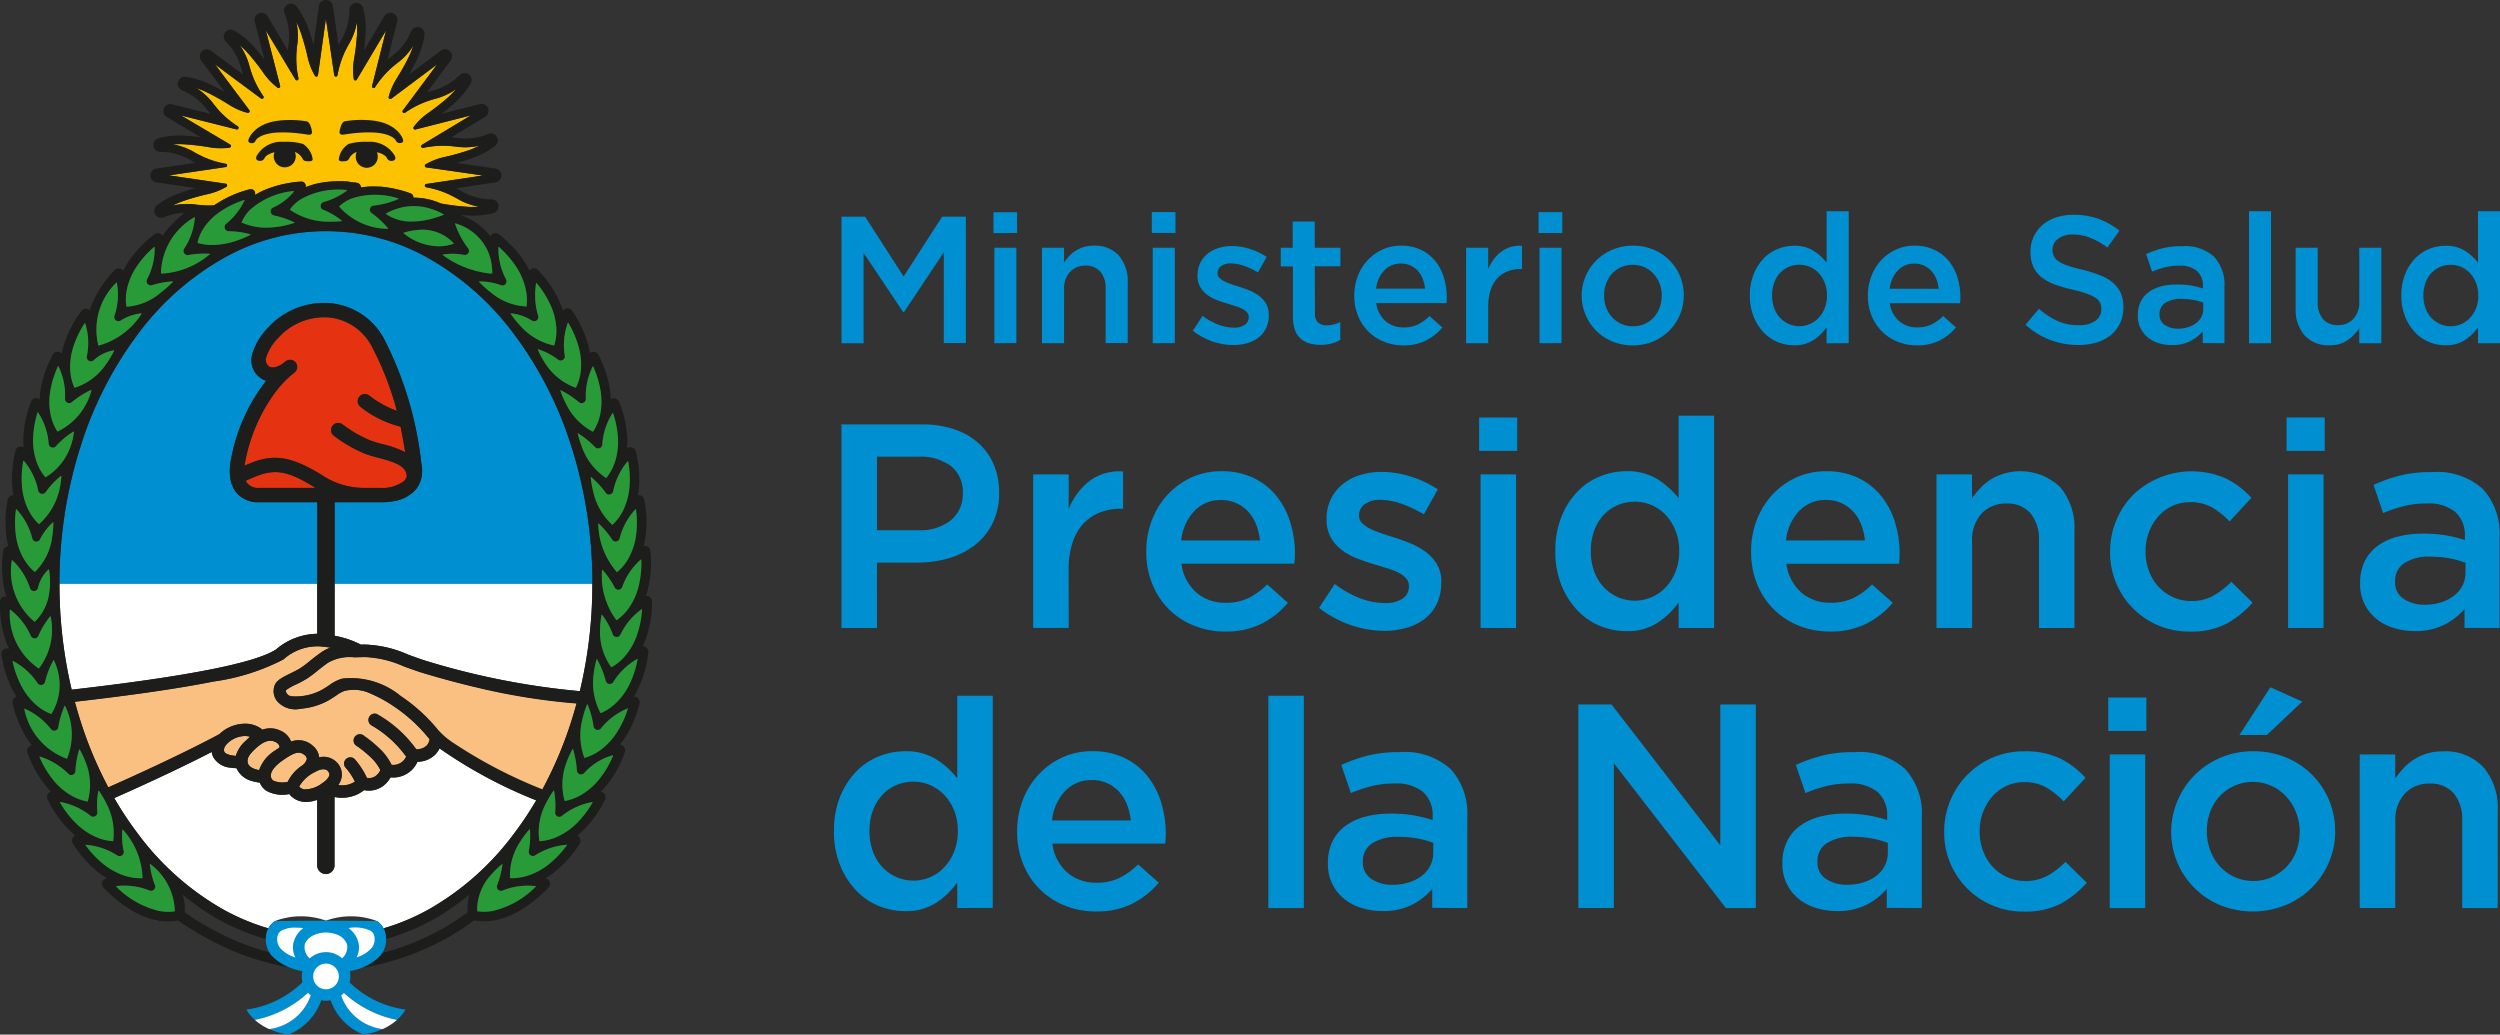 <svg id="Logo_Ministerio-de-Salud_202003_Horizontal_RGB_Standard" xmlns="http://www.w3.org/2000/svg" width="119.802" height="49.578" viewBox="0 0 119.802 49.578">
  <rect x="0" y="0" width="119.802" height="49.578" fill="#333333" stroke="none"/>
  <path id="Path_510" data-name="Path 510" d="M890.644,410.072a1.369,1.369,0,0,1-.146.635,1.416,1.416,0,0,1-.411.487,1.987,1.987,0,0,1-.62.314,2.58,2.58,0,0,1-.773.111,1.76,1.76,0,0,1-1.011-.279.915.915,0,0,1-.411-.808V410.5a1,1,0,0,1,.446-.878,2.177,2.177,0,0,1,1.24-.307,4.932,4.932,0,0,1,.927.084,4.267,4.267,0,0,1,.76.209Zm1.631,2.662v-4.362a3.148,3.148,0,0,0-.795-2.292,3.267,3.267,0,0,0-2.439-.815,6.226,6.226,0,0,0-1.549.167,7.669,7.669,0,0,0-1.254.446l.46,1.349a7.38,7.38,0,0,1,.989-.334,4.5,4.5,0,0,1,1.116-.125,1.993,1.993,0,0,1,1.344.4,1.471,1.471,0,0,1,.468,1.17v.181a7,7,0,0,0-.9-.222,6.5,6.5,0,0,0-1.136-.084,4.589,4.589,0,0,0-1.191.147,2.761,2.761,0,0,0-.95.439,2.032,2.032,0,0,0-.62.738,2.3,2.3,0,0,0-.223,1.046v.028a2.13,2.13,0,0,0,.216.983,2.161,2.161,0,0,0,.571.71,2.471,2.471,0,0,0,.83.432,3.362,3.362,0,0,0,1,.146,3.033,3.033,0,0,0,1.422-.306,3.155,3.155,0,0,0,.964-.751v.906Zm-8.432,0v-7.358h-1.7v7.358Zm.054-8.487v-1.6h-1.826v1.6Zm-3.456,7.275-1.018-1a4.035,4.035,0,0,1-.857.663,2.1,2.1,0,0,1-1.049.257,2.075,2.075,0,0,1-.892-.188,2.161,2.161,0,0,1-.7-.508,2.267,2.267,0,0,1-.453-.75,2.669,2.669,0,0,1-.16-.935,2.558,2.558,0,0,1,.16-.912,2.451,2.451,0,0,1,.439-.746,2.075,2.075,0,0,1,.67-.509,1.934,1.934,0,0,1,.85-.188,2.1,2.1,0,0,1,1.08.258,3.922,3.922,0,0,1,.829.663l1.045-1.129a4.105,4.105,0,0,0-1.206-.92,4.064,4.064,0,0,0-4.477.792,3.875,3.875,0,0,0-.8,1.227,3.83,3.83,0,0,0-.288,1.49,3.773,3.773,0,0,0,3.819,3.819,3.648,3.648,0,0,0,1.769-.383A4.648,4.648,0,0,0,880.441,411.522ZM867,408.59a1.858,1.858,0,0,1,.456-1.34,1.573,1.573,0,0,1,1.189-.48,1.45,1.45,0,0,1,1.154.467,1.953,1.953,0,0,1,.406,1.326v4.171h1.7v-4.682a3,3,0,0,0-.681-2.063,2.756,2.756,0,0,0-3.329-.372,2.526,2.526,0,0,0-.5.413,4.173,4.173,0,0,0-.4.5v-1.154h-1.7v7.358H867Zm-8.919-.05a2.414,2.414,0,0,1,.62-1.4A1.708,1.708,0,0,1,860,406.6a1.749,1.749,0,0,1,.745.153,1.812,1.812,0,0,1,.565.412,1.94,1.94,0,0,1,.375.613,2.871,2.871,0,0,1,.181.76Zm.013,1.115h5.407c.009-.083.016-.162.02-.236s.007-.15.007-.224a5.142,5.142,0,0,0-.222-1.519,3.733,3.733,0,0,0-.662-1.267,3.179,3.179,0,0,0-1.1-.865,3.488,3.488,0,0,0-1.54-.32,3.374,3.374,0,0,0-1.449.306,3.611,3.611,0,0,0-1.136.829,3.765,3.765,0,0,0-.745,1.221,4.168,4.168,0,0,0-.264,1.491,4.026,4.026,0,0,0,.293,1.568,3.555,3.555,0,0,0,2,1.987,3.934,3.934,0,0,0,1.484.278,3.786,3.786,0,0,0,1.749-.376,4.073,4.073,0,0,0,1.261-1l-.99-.878a3.549,3.549,0,0,1-.9.652,2.471,2.471,0,0,1-1.088.223,2.093,2.093,0,0,1-1.394-.481,2.221,2.221,0,0,1-.726-1.386Zm-5.129-.6a2.582,2.582,0,0,1-.174.977,2.386,2.386,0,0,1-.464.746,1.991,1.991,0,0,1-.681.48,2.035,2.035,0,0,1-1.619,0,2.077,2.077,0,0,1-.673-.474,2.2,2.2,0,0,1-.458-.745,2.754,2.754,0,0,1-.166-.984,2.784,2.784,0,0,1,.166-1,2.206,2.206,0,0,1,.458-.747,2.02,2.02,0,0,1,.673-.467,2.089,2.089,0,0,1,.813-.159,2.032,2.032,0,0,1,1.487.647,2.4,2.4,0,0,1,.464.746,2.582,2.582,0,0,1,.175.974Zm1.672,3.68V402.56h-1.7v3.958a4.143,4.143,0,0,0-1-.906,2.709,2.709,0,0,0-1.5-.39,3.35,3.35,0,0,0-1.273.25,3.121,3.121,0,0,0-1.092.745,3.741,3.741,0,0,0-.757,1.205,4.342,4.342,0,0,0-.286,1.63,4.266,4.266,0,0,0,.292,1.631,3.83,3.83,0,0,0,.765,1.205,3.134,3.134,0,0,0,1.085.747,3.32,3.32,0,0,0,1.266.25,2.631,2.631,0,0,0,1.493-.4,3.8,3.8,0,0,0,1.008-.976v1.226Zm-9.49,0v-7.36h-1.7v7.358Zm.056-8.487v-1.6h-1.826v1.6Zm-3.637,6.313v-.027a1.617,1.617,0,0,0-.209-.85,2.066,2.066,0,0,0-.536-.592,3.423,3.423,0,0,0-.732-.411q-.4-.167-.808-.293-.321-.1-.62-.2a4.063,4.063,0,0,1-.53-.223,1.391,1.391,0,0,1-.37-.264.486.486,0,0,1-.138-.342v-.027a.639.639,0,0,1,.272-.53,1.221,1.221,0,0,1,.76-.209,3.088,3.088,0,0,1,1,.188,5.648,5.648,0,0,1,1.073.509l.668-1.2a5.053,5.053,0,0,0-1.3-.612,4.657,4.657,0,0,0-1.407-.223,3.362,3.362,0,0,0-1.025.153,2.5,2.5,0,0,0-.836.446,2.073,2.073,0,0,0-.76,1.645v.027a1.717,1.717,0,0,0,.209.885,1.99,1.99,0,0,0,.536.6,2.964,2.964,0,0,0,.739.4q.411.153.815.278l.62.188a3.126,3.126,0,0,1,.531.209,1.179,1.179,0,0,1,.362.272.537.537,0,0,1,.132.362v.027a.677.677,0,0,1-.3.578,1.419,1.419,0,0,1-.844.216,3.427,3.427,0,0,1-1.191-.229,4.964,4.964,0,0,1-1.22-.685l-.75,1.143a5.163,5.163,0,0,0,1.512.821,4.933,4.933,0,0,0,1.61.28,3.846,3.846,0,0,0,1.073-.146,2.61,2.61,0,0,0,.871-.432,2,2,0,0,0,.577-.716,2.308,2.308,0,0,0,.209-1.019ZM829.1,408.539a2.412,2.412,0,0,1,.62-1.4,1.708,1.708,0,0,1,1.289-.536,1.749,1.749,0,0,1,.745.153,1.774,1.774,0,0,1,.564.412,1.944,1.944,0,0,1,.376.613,2.886,2.886,0,0,1,.182.76Zm.013,1.115h5.408c.009-.083.017-.162.021-.236s.008-.15.008-.224a5.11,5.11,0,0,0-.224-1.519,3.731,3.731,0,0,0-.662-1.267,3.178,3.178,0,0,0-1.1-.865,3.486,3.486,0,0,0-1.54-.32,3.377,3.377,0,0,0-1.449.306,3.625,3.625,0,0,0-1.136.829,3.751,3.751,0,0,0-.748,1.222,4.172,4.172,0,0,0-.264,1.491,4.031,4.031,0,0,0,.293,1.568,3.556,3.556,0,0,0,2,1.987,3.931,3.931,0,0,0,1.484.278,3.781,3.781,0,0,0,1.749-.376,4.083,4.083,0,0,0,1.261-1l-.99-.878a3.54,3.54,0,0,1-.906.654,2.463,2.463,0,0,1-1.087.223,2.093,2.093,0,0,1-1.394-.481A2.219,2.219,0,0,1,829.111,409.654Zm-5.407.278a4.087,4.087,0,0,1,.182-1.275,2.469,2.469,0,0,1,.515-.913,2.13,2.13,0,0,1,.795-.543,2.75,2.75,0,0,1,1.017-.182h.1v-1.784a2.371,2.371,0,0,0-1.617.46,3.246,3.246,0,0,0-.99,1.338v-1.658h-1.7v7.358h1.7Zm-5.073-3.644a1.593,1.593,0,0,1-.567,1.28,2.326,2.326,0,0,1-1.545.483h-2v-3.526h2a2.459,2.459,0,0,1,1.538.441A1.566,1.566,0,0,1,818.631,406.288Zm1.742-.034a3.38,3.38,0,0,0-.258-1.352,2.927,2.927,0,0,0-.739-1.032,3.266,3.266,0,0,0-1.17-.662,4.851,4.851,0,0,0-1.54-.23H812.82v9.756h1.7V409.6h1.942a5.217,5.217,0,0,0,1.524-.216,3.774,3.774,0,0,0,1.241-.634,3.015,3.015,0,0,0,.839-1.045,3.227,3.227,0,0,0,.31-1.449Z" transform="translate(-772.496 -382.641)" fill="#0090d2"/>
  <path id="Path_511" data-name="Path 511" d="M880.481,669.435a1.862,1.862,0,0,1,.454-1.34,1.571,1.571,0,0,1,1.189-.48,1.446,1.446,0,0,1,1.155.467,1.954,1.954,0,0,1,.407,1.325v4.173h1.7V668.9a2.984,2.984,0,0,0-.681-2.063,2.463,2.463,0,0,0-1.932-.766,2.6,2.6,0,0,0-.771.1,2.564,2.564,0,0,0-.626.29,2.463,2.463,0,0,0-.5.414,3.958,3.958,0,0,0-.4.5v-1.154h-1.7v7.357h1.7Zm-6.161-4.148,1.7-1.6L874.488,663l-1.477,2.286Zm1.575,4.641a2.654,2.654,0,0,1-.155.913,2.2,2.2,0,0,1-2.957,1.254,2.237,2.237,0,0,1-.706-.509,2.266,2.266,0,0,1-.462-.76,2.573,2.573,0,0,1-.167-.927,2.679,2.679,0,0,1,.153-.913,2.174,2.174,0,0,1,3.662-.738,2.362,2.362,0,0,1,.463.76A2.529,2.529,0,0,1,875.9,669.928Zm1.7-.029a3.821,3.821,0,0,0-.292-1.491,3.765,3.765,0,0,0-2.057-2.042,4.027,4.027,0,0,0-1.568-.3,3.948,3.948,0,0,0-1.568.306,3.9,3.9,0,0,0-1.24.829,3.849,3.849,0,0,0-.822,1.227,3.8,3.8,0,0,0,2.049,5.016,4.185,4.185,0,0,0,3.13-.008,3.826,3.826,0,0,0,2.07-2.049A3.754,3.754,0,0,0,877.6,669.9Zm-9.1,3.68v-7.359h-1.7v7.359Zm.055-8.488v-1.6h-1.826v1.6Zm-2.857,7.275-1.018-1a4.045,4.045,0,0,1-.858.663,2.243,2.243,0,0,1-1.944.069,2.171,2.171,0,0,1-.7-.509,2.275,2.275,0,0,1-.453-.753,2.663,2.663,0,0,1-.16-.934,2.58,2.58,0,0,1,.16-.913,2.452,2.452,0,0,1,.439-.745,2.049,2.049,0,0,1,.669-.509,1.927,1.927,0,0,1,.85-.188,2.1,2.1,0,0,1,1.08.258,3.909,3.909,0,0,1,.83.663l1.045-1.129a4.1,4.1,0,0,0-1.205-.92,3.817,3.817,0,0,0-1.735-.35,3.776,3.776,0,0,0-2.742,1.144,3.879,3.879,0,0,0-1.09,2.718,3.776,3.776,0,0,0,3.821,3.817,3.646,3.646,0,0,0,1.77-.383,4.628,4.628,0,0,0,1.241-1Zm-9.533-1.449a1.362,1.362,0,0,1-.146.634,1.411,1.411,0,0,1-.411.488,1.97,1.97,0,0,1-.621.314,2.56,2.56,0,0,1-.773.111,1.758,1.758,0,0,1-1.01-.279.915.915,0,0,1-.411-.808v-.028a1,1,0,0,1,.446-.878,2.175,2.175,0,0,1,1.241-.307,4.924,4.924,0,0,1,.926.083,4.307,4.307,0,0,1,.76.209Zm1.63,2.663v-4.364a3.152,3.152,0,0,0-.794-2.292,3.259,3.259,0,0,0-2.439-.815,6.217,6.217,0,0,0-1.549.167,7.824,7.824,0,0,0-1.255.445l.46,1.349a7.281,7.281,0,0,1,.99-.334,4.5,4.5,0,0,1,1.114-.125,2,2,0,0,1,1.345.4,1.465,1.465,0,0,1,.467,1.17v.18a6.808,6.808,0,0,0-.9-.222,6.482,6.482,0,0,0-1.135-.084,4.62,4.62,0,0,0-1.192.146,2.769,2.769,0,0,0-.95.439,2.024,2.024,0,0,0-.62.738,2.3,2.3,0,0,0-.223,1.046v.028a2.135,2.135,0,0,0,.216.983,2.168,2.168,0,0,0,.571.711,2.46,2.46,0,0,0,.83.431,3.368,3.368,0,0,0,1,.146,3.039,3.039,0,0,0,1.421-.306,3.149,3.149,0,0,0,.962-.754v.907Zm-9.658-3.011-5.214-6.747h-1.587v9.756h1.7v-6.939l5.369,6.94h1.433v-9.756h-1.7Zm-13.755.35a1.363,1.363,0,0,1-.147.634,1.408,1.408,0,0,1-.41.488,1.987,1.987,0,0,1-.62.314,2.577,2.577,0,0,1-.774.111,1.753,1.753,0,0,1-1.01-.279.914.914,0,0,1-.412-.808v-.027a1,1,0,0,1,.446-.878,2.175,2.175,0,0,1,1.241-.307,4.924,4.924,0,0,1,.929.079,4.317,4.317,0,0,1,.759.209Zm1.63,2.663v-4.366a3.152,3.152,0,0,0-.794-2.292,3.26,3.26,0,0,0-2.439-.815,6.229,6.229,0,0,0-1.549.167,7.791,7.791,0,0,0-1.255.445l.46,1.349a7.322,7.322,0,0,1,.99-.334,4.505,4.505,0,0,1,1.115-.125,2,2,0,0,1,1.345.4,1.464,1.464,0,0,1,.467,1.17v.18a6.781,6.781,0,0,0-.9-.222,6.479,6.479,0,0,0-1.135-.084,4.633,4.633,0,0,0-1.191.146,2.762,2.762,0,0,0-.95.439,2.031,2.031,0,0,0-.62.738,2.315,2.315,0,0,0-.223,1.046v.028a2.138,2.138,0,0,0,.216.983,2.169,2.169,0,0,0,.571.711,2.474,2.474,0,0,0,.83.431,3.366,3.366,0,0,0,1,.146,3.039,3.039,0,0,0,1.421-.306,3.145,3.145,0,0,0,.962-.754v.907Zm-7.832,0V663.405h-1.7v10.174Zm-12.069-4.2a2.415,2.415,0,0,1,.62-1.4,1.706,1.706,0,0,1,1.289-.536,1.728,1.728,0,0,1,.746.153,1.8,1.8,0,0,1,.564.41,1.923,1.923,0,0,1,.376.614,2.846,2.846,0,0,1,.182.76Zm.017,1.11h5.408c.009-.083.016-.161.02-.236s.008-.15.008-.223a5.133,5.133,0,0,0-.223-1.519,3.744,3.744,0,0,0-.664-1.265,3.155,3.155,0,0,0-1.1-.865,3.488,3.488,0,0,0-1.54-.32,3.376,3.376,0,0,0-1.449.306,3.627,3.627,0,0,0-1.136.829,3.778,3.778,0,0,0-.746,1.22,4.173,4.173,0,0,0-.264,1.491,4.059,4.059,0,0,0,.292,1.568,3.557,3.557,0,0,0,2,1.986,3.933,3.933,0,0,0,1.484.279,3.777,3.777,0,0,0,1.749-.377,4.087,4.087,0,0,0,1.261-1l-.99-.879a3.5,3.5,0,0,1-.906.655,2.461,2.461,0,0,1-1.087.224,2.09,2.09,0,0,1-1.393-.481A2.22,2.22,0,0,1,816.122,670.5Zm-4.529-.6a2.583,2.583,0,0,1-.174.976,2.378,2.378,0,0,1-.465.745,1.972,1.972,0,0,1-.679.484,2.039,2.039,0,0,1-1.618,0,2.069,2.069,0,0,1-.674-.473,2.2,2.2,0,0,1-.457-.746,2.756,2.756,0,0,1-.167-.983,2.8,2.8,0,0,1,.167-1,2.206,2.206,0,0,1,.457-.746,2,2,0,0,1,.674-.467,2.083,2.083,0,0,1,.813-.159,2.03,2.03,0,0,1,1.486.65,2.393,2.393,0,0,1,.465.745,2.583,2.583,0,0,1,.172.974Zm1.673,3.68V663.405h-1.7v3.958a4.076,4.076,0,0,0-1-.906,2.681,2.681,0,0,0-1.5-.39,3.349,3.349,0,0,0-1.273.25,3.105,3.105,0,0,0-1.092.745,3.748,3.748,0,0,0-.758,1.2,4.363,4.363,0,0,0-.285,1.631,4.256,4.256,0,0,0,.293,1.631,3.787,3.787,0,0,0,.764,1.206,3.115,3.115,0,0,0,1.084.746,3.315,3.315,0,0,0,1.266.25,2.63,2.63,0,0,0,1.493-.4,3.792,3.792,0,0,0,1.008-.976v1.227Z" transform="translate(-765.694 -630.065)" fill="#0090d2"/>
  <path id="Path_512" data-name="Path 512" d="M891.287,210.588a1.6,1.6,0,0,1-.108.607,1.5,1.5,0,0,1-.289.464,1.241,1.241,0,0,1-.423.3,1.271,1.271,0,0,1-1.007,0,1.3,1.3,0,0,1-.419-.295,1.375,1.375,0,0,1-.284-.463,1.879,1.879,0,0,1,0-1.23,1.382,1.382,0,0,1,.284-.464,1.27,1.27,0,0,1,.419-.29,1.294,1.294,0,0,1,.506-.1,1.254,1.254,0,0,1,.5.1,1.234,1.234,0,0,1,.423.3,1.5,1.5,0,0,1,.289.463,1.607,1.607,0,0,1,.107.607m1.041,2.287V206.55h-1.054v2.461a2.53,2.53,0,0,0-.623-.564,1.679,1.679,0,0,0-.932-.242,2.084,2.084,0,0,0-.791.156,1.945,1.945,0,0,0-.679.464,2.324,2.324,0,0,0-.471.75,2.726,2.726,0,0,0-.177,1.014,2.636,2.636,0,0,0,.182,1.014,2.368,2.368,0,0,0,.474.75,1.943,1.943,0,0,0,.675.464,2.05,2.05,0,0,0,.787.156,1.642,1.642,0,0,0,.928-.25,2.362,2.362,0,0,0,.627-.61v.763Zm-6.742-2a1.161,1.161,0,0,1-.284.834.977.977,0,0,1-.738.3.9.9,0,0,1-.718-.29,1.208,1.208,0,0,1-.253-.825V208.3h-1.057v2.912a1.865,1.865,0,0,0,.423,1.282,1.523,1.523,0,0,0,1.2.477,1.447,1.447,0,0,0,.863-.241,2.243,2.243,0,0,0,.562-.572v.718h1.057V208.3h-1.057Zm-4.229,2V206.55H880.3v6.326Zm-3.249-1.654a.849.849,0,0,1-.09.393.892.892,0,0,1-.256.3,1.231,1.231,0,0,1-.386.195,1.57,1.57,0,0,1-.48.069,1.1,1.1,0,0,1-.628-.173.571.571,0,0,1-.256-.5v-.017a.623.623,0,0,1,.276-.546,1.352,1.352,0,0,1,.773-.19,3.139,3.139,0,0,1,.576.05,2.708,2.708,0,0,1,.472.13Zm1.015,1.654v-2.715a1.957,1.957,0,0,0-.494-1.425,2.031,2.031,0,0,0-1.517-.507,3.822,3.822,0,0,0-.961.1,4.762,4.762,0,0,0-.78.277l.285.84a4.544,4.544,0,0,1,.615-.207,2.778,2.778,0,0,1,.694-.078,1.246,1.246,0,0,1,.836.25.908.908,0,0,1,.29.729v.112a4.349,4.349,0,0,0-.559-.139,4.143,4.143,0,0,0-.705-.05,2.93,2.93,0,0,0-.742.091,1.74,1.74,0,0,0-.589.273,1.27,1.27,0,0,0-.386.459,1.444,1.444,0,0,0-.138.65v.017a1.306,1.306,0,0,0,.49,1.053,1.534,1.534,0,0,0,.515.269,2.113,2.113,0,0,0,.624.091,1.884,1.884,0,0,0,.884-.191,1.982,1.982,0,0,0,.6-.468v.563Zm-8.24-4.482a.642.642,0,0,1,.26-.515,1.121,1.121,0,0,1,.728-.213,2.212,2.212,0,0,1,.823.161,3.7,3.7,0,0,1,.823.463l.573-.805a3.569,3.569,0,0,0-1-.568,3.473,3.473,0,0,0-1.2-.194,2.62,2.62,0,0,0-.83.125,1.871,1.871,0,0,0-.65.359,1.692,1.692,0,0,0-.426.559,1.668,1.668,0,0,0-.155.724,1.716,1.716,0,0,0,.134.719,1.381,1.381,0,0,0,.391.5,2.226,2.226,0,0,0,.635.35,7.432,7.432,0,0,0,.865.25q.423.1.69.2a1.775,1.775,0,0,1,.417.2.591.591,0,0,1,.208.238.744.744,0,0,1,.056.295.656.656,0,0,1-.291.563,1.317,1.317,0,0,1-.785.208,2.455,2.455,0,0,1-1.022-.2,3.758,3.758,0,0,1-.893-.585l-.641.762a3.658,3.658,0,0,0,1.188.732,3.815,3.815,0,0,0,1.342.239,3,3,0,0,0,.876-.122,1.933,1.933,0,0,0,.68-.355,1.639,1.639,0,0,0,.443-.571,1.8,1.8,0,0,0,.159-.772,1.622,1.622,0,0,0-.125-.663,1.42,1.42,0,0,0-.37-.494,2.1,2.1,0,0,0-.612-.359,6.6,6.6,0,0,0-.846-.269q-.435-.1-.718-.2a1.811,1.811,0,0,1-.443-.208.64.64,0,0,1-.22-.243A.722.722,0,0,1,870.882,208.4Zm-7.8,1.871a1.506,1.506,0,0,1,.386-.871,1.058,1.058,0,0,1,.8-.334,1.077,1.077,0,0,1,.463.1,1.1,1.1,0,0,1,.35.256,1.224,1.224,0,0,1,.235.38,1.834,1.834,0,0,1,.113.472Zm.009.693h3.362c.006-.05.011-.1.014-.147s0-.092,0-.137a3.19,3.19,0,0,0-.138-.945,2.349,2.349,0,0,0-.412-.789,1.971,1.971,0,0,0-.689-.537,2.167,2.167,0,0,0-.958-.2,2.1,2.1,0,0,0-.9.191,2.229,2.229,0,0,0-.706.515,2.338,2.338,0,0,0-.463.758,2.574,2.574,0,0,0-.166.928,2.516,2.516,0,0,0,.182.975,2.271,2.271,0,0,0,.5.75,2.242,2.242,0,0,0,.746.485,2.426,2.426,0,0,0,.922.174,2.351,2.351,0,0,0,1.088-.234,2.511,2.511,0,0,0,.784-.625l-.615-.546a2.216,2.216,0,0,1-.564.408,1.539,1.539,0,0,1-.676.137,1.3,1.3,0,0,1-.866-.3,1.37,1.37,0,0,1-.452-.862Zm-3.015-.372a1.612,1.612,0,0,1-.108.607,1.47,1.47,0,0,1-.289.464,1.231,1.231,0,0,1-.423.3,1.27,1.27,0,0,1-1.007,0,1.29,1.29,0,0,1-.418-.295,1.35,1.35,0,0,1-.284-.463,1.872,1.872,0,0,1,0-1.23,1.357,1.357,0,0,1,.284-.464,1.26,1.26,0,0,1,.418-.29,1.3,1.3,0,0,1,.505-.1,1.255,1.255,0,0,1,.5.1,1.222,1.222,0,0,1,.423.3,1.473,1.473,0,0,1,.289.463,1.609,1.609,0,0,1,.107.6Zm1.039,2.287V206.55h-1.057v2.461a2.547,2.547,0,0,0-.625-.564,1.676,1.676,0,0,0-.933-.242,2.076,2.076,0,0,0-.791.156,1.928,1.928,0,0,0-.679.464,2.314,2.314,0,0,0-.471.75,2.714,2.714,0,0,0-.178,1.014,2.647,2.647,0,0,0,.182,1.014,2.363,2.363,0,0,0,.475.75,1.944,1.944,0,0,0,.674.464,2.054,2.054,0,0,0,.787.156,1.646,1.646,0,0,0,.928-.25,2.349,2.349,0,0,0,.628-.607v.763Zm-8.959-2.27a1.656,1.656,0,0,1-.1.564,1.333,1.333,0,0,1-.709.781,1.35,1.35,0,0,1-.573.117,1.306,1.306,0,0,1-.555-.117,1.383,1.383,0,0,1-.439-.316,1.415,1.415,0,0,1-.287-.473,1.6,1.6,0,0,1-.1-.576,1.666,1.666,0,0,1,.1-.567,1.332,1.332,0,0,1,.709-.781,1.422,1.422,0,0,1,1.13,0,1.372,1.372,0,0,1,.439.321,1.472,1.472,0,0,1,.287.472,1.57,1.57,0,0,1,.1.575Zm1.057-.018a2.387,2.387,0,0,0-.181-.928,2.339,2.339,0,0,0-1.278-1.269,2.5,2.5,0,0,0-.976-.186,2.448,2.448,0,0,0-.975.191,2.376,2.376,0,0,0-.009,4.4,2.6,2.6,0,0,0,1.946,0,2.376,2.376,0,0,0,1.286-1.273,2.32,2.32,0,0,0,.183-.928Zm-5.857,2.287V208.3H846.3v4.575Zm.034-5.277v-1h-1.135v1Zm-3.549,3.536a2.534,2.534,0,0,1,.112-.793,1.525,1.525,0,0,1,.321-.567,1.315,1.315,0,0,1,.493-.338,1.724,1.724,0,0,1,.632-.112h.061v-1.11a1.477,1.477,0,0,0-1.005.286,2.011,2.011,0,0,0-.615.832V208.3h-1.058v4.575h1.058Zm-5.373-.867a1.515,1.515,0,0,1,.386-.871,1.06,1.06,0,0,1,.8-.334,1.073,1.073,0,0,1,.815.35,1.218,1.218,0,0,1,.234.38,1.771,1.771,0,0,1,.112.472Zm.01.693h3.364c.005-.05.009-.1.013-.147s0-.092,0-.137a3.193,3.193,0,0,0-.139-.945,2.33,2.33,0,0,0-.411-.789,1.962,1.962,0,0,0-.685-.537,2.162,2.162,0,0,0-.958-.2,2.089,2.089,0,0,0-.9.191,2.22,2.22,0,0,0-.707.515,2.332,2.332,0,0,0-.466.76,2.6,2.6,0,0,0-.165.928,2.527,2.527,0,0,0,.182.975,2.256,2.256,0,0,0,.5.75,2.221,2.221,0,0,0,.744.485,2.435,2.435,0,0,0,.923.174,2.35,2.35,0,0,0,1.087-.234,2.517,2.517,0,0,0,.784-.625l-.615-.546a2.209,2.209,0,0,1-.563.408,1.545,1.545,0,0,1-.676.137,1.3,1.3,0,0,1-.866-.3,1.391,1.391,0,0,1-.45-.863Zm-2.949-1.768h1.23V208.3h-1.23v-1.256h-1.056V208.3H833.9v.893h.581v2.415a1.826,1.826,0,0,0,.1.638,1.01,1.01,0,0,0,.275.412,1.076,1.076,0,0,0,.424.225,1.9,1.9,0,0,0,.53.069,2.037,2.037,0,0,0,.52-.06,1.892,1.892,0,0,0,.422-.174v-.858a1.444,1.444,0,0,1-.65.156.6.6,0,0,1-.417-.134.566.566,0,0,1-.147-.439Zm-2.208,2.332v-.019a1.011,1.011,0,0,0-.13-.528,1.287,1.287,0,0,0-.334-.368,2.148,2.148,0,0,0-.455-.256c-.168-.068-.336-.129-.5-.181-.133-.041-.261-.082-.386-.125a2.646,2.646,0,0,1-.329-.139.823.823,0,0,1-.229-.164.3.3,0,0,1-.087-.212v-.018a.4.4,0,0,1,.169-.329.763.763,0,0,1,.473-.13,1.949,1.949,0,0,1,.628.117,3.505,3.505,0,0,1,.668.316l.415-.745a3.115,3.115,0,0,0-.806-.381,2.913,2.913,0,0,0-.876-.139,2.088,2.088,0,0,0-.637.1,1.55,1.55,0,0,0-.52.277,1.291,1.291,0,0,0-.472,1.023v.017a1.065,1.065,0,0,0,.13.55,1.234,1.234,0,0,0,.332.371,1.826,1.826,0,0,0,.46.247c.171.064.339.122.507.173l.385.118a1.941,1.941,0,0,1,.329.129.732.732,0,0,1,.225.169.331.331,0,0,1,.083.225v.017a.42.42,0,0,1-.186.359.887.887,0,0,1-.524.135,2.132,2.132,0,0,1-.741-.143,3.04,3.04,0,0,1-.759-.42l-.468.711a3.2,3.2,0,0,0,.94.511,3.074,3.074,0,0,0,1,.174,2.365,2.365,0,0,0,.668-.091,1.605,1.605,0,0,0,.542-.269,1.24,1.24,0,0,0,.359-.446,1.441,1.441,0,0,0,.132-.631Zm-4.5,1.349V208.3h-1.057v4.575Zm.034-5.277v-1h-1.135v1Zm-5.338,2.7a1.157,1.157,0,0,1,.283-.834.982.982,0,0,1,.74-.3.911.911,0,0,1,.718.29,1.218,1.218,0,0,1,.25.825v2.594h1.058v-2.907a1.867,1.867,0,0,0-.424-1.282,1.518,1.518,0,0,0-1.2-.476,1.562,1.562,0,0,0-1.18.5,2.784,2.784,0,0,0-.247.31V208.3h-1.058v4.575h1.058Zm-2.287,2.576V208.3h-1.053v4.575Zm.035-5.277V206.6h-1.132v1Zm-3.513.931v4.348h1.057V206.81h-1.136l-1.846,2.868-1.845-2.868H812.85v6.065h1.057v-4.332l1.9,2.842h.035Z" transform="translate(-772.524 -196.427)" fill="#0090d2"/>
  <path id="Path_513" data-name="Path 513" d="M170.652,28.918l-2.722.4,2.722.4a.077.077,0,0,1,.066.061.08.08,0,0,1-.035.083,3.1,3.1,0,0,1-.9.353,10.813,10.813,0,0,0-1.168.33,4.1,4.1,0,0,0-.512.219,3.057,3.057,0,0,1,1.144-.043c.029,0,.361.032.464.036q.192.006.384-.007l.04-.027a5.4,5.4,0,0,1,1.655-.739.214.214,0,0,1,.191.041.217.217,0,0,1,.077.179.256.256,0,0,1-.008.06,3.564,3.564,0,0,1,.464-.242,5.48,5.48,0,0,1,1.739-.4.214.214,0,0,1,.172.067.209.209,0,0,1,.054.177.07.07,0,0,1,0,.025,3.413,3.413,0,0,1,.672-.2,5.538,5.538,0,0,1,1.787-.025.218.218,0,0,1,.162.116.213.213,0,0,1,.02.111,3.692,3.692,0,0,1,.623-.05,5.533,5.533,0,0,1,1.755.336.207.207,0,0,1,.141.208,3.241,3.241,0,0,1,1.329.282l.068.011a10.6,10.6,0,0,0,1.205.145,3.886,3.886,0,0,0,.556-.005,3.062,3.062,0,0,1-1.072-.4c-.127-.068-.26-.14-.415-.211a4.463,4.463,0,0,0-1.05-.321.081.081,0,0,1-.067-.079.076.076,0,0,1,.067-.077l2.718-.407-2.716-.39a.08.08,0,0,1-.067-.061.079.079,0,0,1,.035-.083,3.114,3.114,0,0,1,.9-.35,11.1,11.1,0,0,0,1.168-.327,3.986,3.986,0,0,0,.512-.219,3.072,3.072,0,0,1-1.144.042c-.144-.016-.294-.031-.464-.037a4.551,4.551,0,0,0-1.091.1.079.079,0,0,1-.06-.144l2.356-1.414-2.66.676a.079.079,0,0,1-.084-.121,3.074,3.074,0,0,1,.7-.669,10.956,10.956,0,0,0,.954-.75,3.968,3.968,0,0,0,.389-.4,3.046,3.046,0,0,1-1.041.477c-.14.041-.283.083-.443.144a4.537,4.537,0,0,0-.968.513.078.078,0,0,1-.11-.109l1.638-2.205-2.2,1.643a.076.076,0,0,1-.089,0,.08.08,0,0,1-.034-.083,3.129,3.129,0,0,1,.385-.883,10.99,10.99,0,0,0,.588-1.058,4.036,4.036,0,0,0,.207-.517,3.077,3.077,0,0,1-.78.841c-.112.091-.229.186-.354.3a4.55,4.55,0,0,0-.7.85.078.078,0,0,1-.143-.06l.67-2.664-1.4,2.36a.078.078,0,0,1-.145-.026,3.077,3.077,0,0,1,.017-.963,11.219,11.219,0,0,0,.141-1.205,4.026,4.026,0,0,0-.007-.557,3.038,3.038,0,0,1-.4,1.074c-.068.128-.141.261-.21.415a4.533,4.533,0,0,0-.319,1.05.079.079,0,0,1-.079.067.08.08,0,0,1-.079-.067l-.4-2.709-.381,2.709a.08.08,0,0,1-.062.066.078.078,0,0,1-.082-.035,3.076,3.076,0,0,1-.35-.9,10.828,10.828,0,0,0-.327-1.168,3.92,3.92,0,0,0-.22-.512,3.049,3.049,0,0,1,.04,1.144c-.015.144-.03.294-.037.464a4.483,4.483,0,0,0,.105,1.09.079.079,0,0,1-.144.06l-1.419-2.356.684,2.66a.078.078,0,0,1-.122.086,3.081,3.081,0,0,1-.667-.694,11.188,11.188,0,0,0-.75-.955,3.823,3.823,0,0,0-.4-.39,3.045,3.045,0,0,1,.476,1.042c.041.14.083.283.144.442a4.522,4.522,0,0,0,.514.969.079.079,0,0,1-.11.11L170.133,24l1.649,2.2a.081.081,0,0,1,0,.09.082.082,0,0,1-.084.034,3.136,3.136,0,0,1-.883-.386,10.854,10.854,0,0,0-1.059-.593,3.989,3.989,0,0,0-.517-.207,3.058,3.058,0,0,1,.839.78c.091.113.186.229.3.354a4.476,4.476,0,0,0,.85.7.079.079,0,0,1-.06.144l-2.67-.67,2.366,1.4a.079.079,0,0,1-.028.145,3.135,3.135,0,0,1-.964-.018,11.186,11.186,0,0,0-1.205-.142,3.819,3.819,0,0,0-.557.006,3.033,3.033,0,0,1,1.076.4c.126.07.259.142.413.211a4.435,4.435,0,0,0,1.05.319.08.08,0,0,1,.067.079.077.077,0,0,1-.067.077" transform="translate(-159.836 -20.91)" fill="#fcc200"/>
  <path id="Path_514" data-name="Path 514" d="M331.713,119.8c2.274-.362,2.526.294,2.526.294a.2.2,0,0,0,.244.1s.155-.016.077-.2c0,0-.25-.744-1.46-.873a4.816,4.816,0,0,0-1.307.037c-.2.035-.257.481-.257.481-.03.2.177.158.177.158" transform="translate(-315.262 -113.347)" fill="#1d1d1b"/>
  <path id="Path_515" data-name="Path 515" d="M253.819,140.059a2.818,2.818,0,0,0-.911-.1,1.371,1.371,0,0,0-1.3.672c-.09.214.09.232.09.232a.232.232,0,0,0,.285-.119s.058-.182.481-.286a.527.527,0,1,0,1.016.195.514.514,0,0,0-.043-.207.672.672,0,0,1,.378.34c.037.074.116.107.311.107.211,0,.159-.137.159-.137a1.01,1.01,0,0,0-.468-.7" transform="translate(-239.308 -133.163)" fill="#1d1d1b"/>
  <path id="Path_516" data-name="Path 516" d="M331.05,140.9c.2,0,.275-.033.312-.107a.673.673,0,0,1,.376-.341.544.544,0,0,0-.043.207.527.527,0,1,0,1.053,0,.535.535,0,0,0-.037-.194c.423.1.481.286.481.286a.232.232,0,0,0,.285.12s.181-.02.09-.233a1.374,1.374,0,0,0-1.3-.672,2.8,2.8,0,0,0-.913.1,1,1,0,0,0-.467.7s-.05.137.158.137" transform="translate(-314.647 -133.169)" fill="#1d1d1b"/>
  <path id="Path_517" data-name="Path 517" d="M244.212,120.143a.2.2,0,0,0,.244-.106s.25-.656,2.525-.293c0,0,.206.041.178-.158,0,0-.057-.446-.258-.481a4.816,4.816,0,0,0-1.307-.037c-1.209.129-1.46.874-1.46.874-.078.182.077.2.077.2" transform="translate(-232.211 -113.29)" fill="#1d1d1b"/>
  <path id="Path_518" data-name="Path 518" d="M75.352,238.524H72.584a1.352,1.352,0,0,1-1.108-.461,1.409,1.409,0,0,1-.289-.682.527.527,0,0,1-.009-.061,2.619,2.619,0,0,1,.042-.837,8.667,8.667,0,0,1,1.683-3.777,1.017,1.017,0,0,1-.675-1.233A3.014,3.014,0,0,1,73,230.158a3.626,3.626,0,0,1,2.546-1.178,3.258,3.258,0,0,1,3.081,1.861,17.158,17.158,0,0,1,1.714,5.82l.011.073a1.713,1.713,0,0,1-.026.685.534.534,0,0,1-.018.061,1.3,1.3,0,0,1-.281.489,1.842,1.842,0,0,1-1.089.52,3.1,3.1,0,0,1-.489.039,1.013,1.013,0,0,1-.112,0H76.182v3.914H88.537a21.57,21.57,0,0,0-1.011-6.6,17.9,17.9,0,0,0-2.752-5.38,13.168,13.168,0,0,0-4.061-3.609,9.951,9.951,0,0,0-9.889,0,13.24,13.24,0,0,0-4.061,3.609,17.859,17.859,0,0,0-2.749,5.38,21.571,21.571,0,0,0-1.017,6.6H75.352Z" transform="translate(-60.149 -214.458)" fill="#0090d2"/>
  <path id="Path_519" data-name="Path 519" d="M63,563.82a21.927,21.927,0,0,0,.586,5.071c5.525-.63,8.822-1.279,9.8-1.934a3.12,3.12,0,0,1,1.967-.745V563.82Z" transform="translate(-60.15 -535.841)" fill="#fff"/>
  <path id="Path_520" data-name="Path 520" d="M326.79,566.307a4.477,4.477,0,0,1,1.26.426l.122-.006a5.468,5.468,0,0,1,2.144.486c.228.083.486.176.768.271a36.233,36.233,0,0,0,7.456,1.478,21.869,21.869,0,0,0,.6-5.142H326.79Z" transform="translate(-310.757 -535.841)" fill="#fff"/>
  <path id="Path_521" data-name="Path 521" d="M241.7,457.217a.579.579,0,0,1-.08-.135c1.171-.533,1.73-.676,3.34.345h-2.681a.7.7,0,0,1-.578-.21" transform="translate(-229.843 -434.045)" fill="#e53312"/>
  <path id="Path_522" data-name="Path 522" d="M246.9,316.4h-.864a3.649,3.649,0,0,1-1.784-.522c-1.86-1.2-2.7-1.055-3.856-.546.007-.05.015-.1.025-.155a8.2,8.2,0,0,1,1.4-3.294,5.363,5.363,0,0,1,.827-.9c.05-.037.1-.074.146-.116a.342.342,0,0,0-.417-.541c-.013.009-.069.05-.159.123-.288.2-.516.207-.641.137a.4.4,0,0,1-.146-.438,2.4,2.4,0,0,1,.6-.961l.018-.017a2.97,2.97,0,0,1,2.049-.947h.031a2.477,2.477,0,0,1,.884.13,2.624,2.624,0,0,1,1.538,1.362,14.528,14.528,0,0,1,1.149,2.99,4.654,4.654,0,0,1-1.31-.724.343.343,0,1,0-.44.527,5.128,5.128,0,0,0,1.928.955c.09.428.16.835.221,1.22a4.868,4.868,0,0,0-1.089-.384,5.45,5.45,0,0,1-.587-.179,6.047,6.047,0,0,1-1.321-.762.342.342,0,0,0-.425.536,6.689,6.689,0,0,0,1.49.863,6,6,0,0,0,.668.2c.906.24,1.325.431,1.342.9a.607.607,0,0,1-.122.2,1.655,1.655,0,0,1-1.155.338" transform="translate(-228.684 -293.015)" fill="#e53312"/>
  <path id="Path_523" data-name="Path 523" d="M267.311,725.842c-.261-.226-.536-.1-1.056.262-.22.155-.587.458-.557.75a.271.271,0,0,0,.115.212,1.1,1.1,0,0,0,.694.061,1.912,1.912,0,0,1,.684-.776.577.577,0,0,0,.232-.324.251.251,0,0,0-.111-.184" transform="translate(-252.716 -689.658)" fill="#f9c081"/>
  <path id="Path_524" data-name="Path 524" d="M292.7,742.541a.4.4,0,0,0,.233.138,1.386,1.386,0,0,0,.895-.313h0l.021-.013c.092-.059.286-.226.3-.372,0-.025.011-.1-.11-.216-.017-.013-.193-.141-.578.082a1.724,1.724,0,0,0-.765.7" transform="translate(-278.37 -704.849)" fill="#f9c081"/>
  <path id="Path_525" data-name="Path 525" d="M221.784,709.636a1.224,1.224,0,0,0-.957.434c-.136.179-.088.288-.073.324.032.075.178.141.379.173a1.582,1.582,0,0,0,.168.019,1.582,1.582,0,0,1,.486-.73c.056-.055.123-.117.2-.18a.843.843,0,0,0-.18-.037l-.024,0" transform="translate(-210.001 -674.365)" fill="#f9c081"/>
  <path id="Path_526" data-name="Path 526" d="M244.637,714.293c-.272-.137-.586-.02-.989.367-.253.242-.344.4-.333.579.007.073.031.25.368.361a1.465,1.465,0,0,0,.189.047,1.8,1.8,0,0,1,.777-.946c.061-.042.124-.087.193-.132a.182.182,0,0,0,0-.093.393.393,0,0,0-.2-.183" transform="translate(-231.452 -678.742)" fill="#f9c081"/>
  <path id="Path_527" data-name="Path 527" d="M94.606,628.007a7.613,7.613,0,0,0-1.708-1.574,6.547,6.547,0,0,0-1.16-.633,1.849,1.849,0,0,0-1.173-.119l-.017,0a1.617,1.617,0,0,0-.42.23c-.107.07-.227.15-.365.23a3.216,3.216,0,0,1-1.324.4,1.166,1.166,0,0,1-1.131-.35.77.77,0,0,1-.125-.769.007.007,0,0,0,0,0c.093-.246.392-.393.771-.578.163-.081.332-.163.458-.244a4.637,4.637,0,0,0,.437-.327c.14-.114.3-.244.558-.425a1.719,1.719,0,0,1,.45-.23c-.157-.026-.332-.047-.532-.064a2.463,2.463,0,0,0-1.731.633l0,0a10.379,10.379,0,0,1-3.341,1.053c-1.63.325-3.865.65-6.647.969.087.321.18.639.282.955a18.9,18.9,0,0,0,1.323,3.146c.977-.431,3.42-1.53,5.319-2.546a1.8,1.8,0,0,1,1.349-.5,1.328,1.328,0,0,1,.719.282,1.114,1.114,0,0,1,.875.055.929.929,0,0,1,.5.516l.03-.01a1,1,0,0,1,1,.206.828.828,0,0,1,.313.559.88.88,0,0,1,.8.2.844.844,0,0,1,.283.7.909.909,0,0,1-.171.428,1.128,1.128,0,0,0,.6-.06,1.176,1.176,0,0,0,.2-.106,3.09,3.09,0,0,0-.473-.7.3.3,0,0,1,.443-.393,3.6,3.6,0,0,1,.607.915.55.55,0,0,0,.485-.146.833.833,0,0,0,.163-.231,2.2,2.2,0,0,0-.355-.508,5.4,5.4,0,0,0-.757-.637.3.3,0,1,1,.34-.484,5.975,5.975,0,0,1,.863.734,2.764,2.764,0,0,1,.444.646.665.665,0,0,0,.7-.4,5.294,5.294,0,0,0-1.68-1.511.3.3,0,0,1,.26-.532,5.845,5.845,0,0,1,1.9,1.693.676.676,0,0,0,.478-.155.578.578,0,0,0,.16-.335" transform="translate(-74.021 -592.584)" fill="#f9c081"/>
  <path id="Path_528" data-name="Path 528" d="M289.139,635.218c-1.488-.354-2.558-.694-2.569-.7h-.005c-.289-.1-.55-.193-.782-.277a5,5,0,0,0-1.915-.45c-.07,0-.137.006-.2.008h0l-.265.007a2.075,2.075,0,0,0-1.249.255c-.242.169-.392.293-.526.4a5.109,5.109,0,0,1-.488.363,5.014,5.014,0,0,1-.521.28,2.63,2.63,0,0,0-.482.272c-.017.05-.019.093.059.2s.291.122.614.1a2.639,2.639,0,0,0,1.061-.32c.121-.07.23-.142.334-.211a1.918,1.918,0,0,1,.615-.313,3.739,3.739,0,0,1,2.805.829,8.155,8.155,0,0,1,1.735,1.561c0,.006.02.026.047.058l.014.016a3.391,3.391,0,0,0,.579.517,22.916,22.916,0,0,0,4.418,2.327,18.967,18.967,0,0,0,1.383-3.25q.139-.435.259-.878a31.059,31.059,0,0,1-4.919-.8" transform="translate(-266.423 -602.314)" fill="#f9c081"/>
  <path id="Path_529" data-name="Path 529" d="M131.12,721.56a1.082,1.082,0,0,1-.227.319,1.226,1.226,0,0,1-.83.323,1.3,1.3,0,0,1-.207.324,1.278,1.278,0,0,1-1.081.422,1.406,1.406,0,0,1-.219.292,1.143,1.143,0,0,1-1.05.319,1.668,1.668,0,0,1-.426.25,1.762,1.762,0,0,1-.992.08v3.275a.415.415,0,1,1-.83,0v-3.138a1.575,1.575,0,0,1-.535.1,1.075,1.075,0,0,1-.218-.022,1,1,0,0,1-.585-.357,1.6,1.6,0,0,1-1.105-.16.818.818,0,0,1-.308-.387,2.064,2.064,0,0,1-.391-.081,1.1,1.1,0,0,1-.726-.609,2.584,2.584,0,0,1-.285-.027,1.034,1.034,0,0,1-.839-.523.862.862,0,0,1-.064-.229c-1.76.905-3.769,1.811-4.672,2.21a16.7,16.7,0,0,0,1.139,1.715,13.2,13.2,0,0,0,4.06,3.609,10.655,10.655,0,0,0,2.185.919.957.957,0,0,1,.324-.352,3.546,3.546,0,0,1,2.436-.016,3.55,3.55,0,0,1,2.438.016.956.956,0,0,1,.323.352,10.564,10.564,0,0,0,2.185-.919,13.224,13.224,0,0,0,4.06-3.609,16.675,16.675,0,0,0,1.078-1.609,22.507,22.507,0,0,1-4.636-2.491" transform="translate(-110.055 -685.698)" fill="#fff"/>
  <path id="Path_530" data-name="Path 530" d="M36.968,35.036a.272.272,0,0,0-.185-.063c.053-.111.1-.227.146-.346a5.392,5.392,0,0,0,.3-1.8.263.263,0,0,0-.116-.222.268.268,0,0,0-.183-.044c.04-.11.075-.224.1-.34a5.362,5.362,0,0,0,.121-1.817.264.264,0,0,0-.138-.21.259.259,0,0,0-.188-.024c.034-.13.062-.264.084-.4a5.4,5.4,0,0,0-.057-1.822.268.268,0,0,0-.158-.2.279.279,0,0,0-.141-.017c.016-.093.03-.187.041-.281a5.355,5.355,0,0,0-.143-1.817.263.263,0,0,0-.168-.187.259.259,0,0,0-.25.036h0a3.784,3.784,0,0,0,.011-.44,5.412,5.412,0,0,0-.392-1.781.265.265,0,0,0-.4-.122,4.011,4.011,0,0,0-.033-.407A5.386,5.386,0,0,0,34.653,21a.265.265,0,0,0-.406-.082c-.019-.124-.045-.25-.077-.375a5.416,5.416,0,0,0-.774-1.654.269.269,0,0,0-.222-.118.264.264,0,0,0-.216.115,3.975,3.975,0,0,0-.163-.435,5.508,5.508,0,0,0-1.032-1.51.265.265,0,0,0-.409.027,4.037,4.037,0,0,0-.239-.427,5.377,5.377,0,0,0-1.234-1.315.268.268,0,0,0-.25-.041.265.265,0,0,0-.15.135A3.054,3.054,0,0,0,28.03,14.3c.108.01.218.019.333.025a3.911,3.911,0,0,0,1.272-.117.335.335,0,0,0-.082-.655,2.817,2.817,0,0,1-1.484-.411c-.072-.039-.147-.08-.227-.12l1.879-.282a.335.335,0,0,0,0-.664l-1.865-.267c.216-.058.468-.132.726-.221a3.948,3.948,0,0,0,1.131-.6.335.335,0,0,0-.327-.574,2.838,2.838,0,0,1-1.528.189c-.08-.008-.164-.017-.252-.024L29.231,9.6a.335.335,0,0,0-.255-.612l-1.834.466c.177-.135.383-.3.59-.486a3.86,3.86,0,0,0,.815-.984.335.335,0,0,0-.522-.4,2.838,2.838,0,0,1-1.338.762c-.078.023-.157.045-.24.072L27.575,6.9a.335.335,0,0,0-.47-.469L25.586,7.565c.113-.2.24-.43.361-.68a3.944,3.944,0,0,0,.377-1.222.336.336,0,0,0-.638-.174,2.825,2.825,0,0,1-.944,1.216c-.062.05-.125.1-.19.157l.461-1.832a.335.335,0,0,0-.613-.253l-.975,1.634c.03-.225.058-.493.074-.772a3.948,3.948,0,0,0-.12-1.272.336.336,0,0,0-.653.082,2.849,2.849,0,0,1-.406,1.485c-.037.069-.076.139-.115.214L21.93,4.287A.337.337,0,0,0,21.6,4h0a.337.337,0,0,0-.332.289L21,6.144c-.058-.214-.13-.462-.218-.717a3.905,3.905,0,0,0-.6-1.131.335.335,0,0,0-.573.326A2.824,2.824,0,0,1,19.8,6.151c-.008.083-.017.168-.025.258L18.8,4.778a.335.335,0,0,0-.612.257l.469,1.821c-.135-.176-.3-.379-.479-.582a3.9,3.9,0,0,0-.983-.816.335.335,0,0,0-.405.521,2.832,2.832,0,0,1,.76,1.339c.024.08.046.16.074.245L16.091,6.431a.336.336,0,0,0-.469.471l1.133,1.512c-.193-.112-.425-.239-.671-.358a3.968,3.968,0,0,0-1.22-.377.336.336,0,0,0-.175.638,2.842,2.842,0,0,1,1.215.944c.05.063.1.128.16.195l-1.841-.461a.335.335,0,0,0-.25.613l1.629.969c-.222-.029-.487-.058-.762-.074a3.966,3.966,0,0,0-1.273.121.335.335,0,0,0,.084.655,2.846,2.846,0,0,1,1.484.407c.07.039.142.077.218.116l-1.874.275a.335.335,0,0,0,0,.664l1.886.275c-.218.059-.475.135-.74.226a3.869,3.869,0,0,0-1.129.6.335.335,0,0,0,.332.572,3.219,3.219,0,0,1,.994-.222,7.542,7.542,0,0,0-.838.817c-.075.095-.145.193-.211.293a.27.27,0,0,0-.14-.112.264.264,0,0,0-.25.041,5.446,5.446,0,0,0-1.26,1.329,4.112,4.112,0,0,0-.238.421.262.262,0,0,0-.175-.116.267.267,0,0,0-.239.08,5.48,5.48,0,0,0-1.032,1.51,3.948,3.948,0,0,0-.154.413.266.266,0,0,0-.4.034,5.328,5.328,0,0,0-.842,1.619,4.07,4.07,0,0,0-.1.425.265.265,0,0,0-.224-.088A.262.262,0,0,0,8.51,21a5.35,5.35,0,0,0-.59,1.725,4,4,0,0,0-.038.413.264.264,0,0,0-.415.112A5.349,5.349,0,0,0,7.1,25.034a3.884,3.884,0,0,0,.014.4.262.262,0,0,0-.224-.02.259.259,0,0,0-.167.187,5.382,5.382,0,0,0-.143,1.817c.011.1.027.208.046.311a.262.262,0,0,0-.275.215,5.4,5.4,0,0,0-.057,1.822,3.736,3.736,0,0,0,.087.414.269.269,0,0,0-.106.027.263.263,0,0,0-.143.2,5.313,5.313,0,0,0,.056,1.821c.025.118.058.236.094.35a.258.258,0,0,0-.175.038.265.265,0,0,0-.125.22,5.413,5.413,0,0,0,.25,1.806,4.21,4.21,0,0,0,.18.447l-.032-.009a.266.266,0,0,0-.329.3,5.408,5.408,0,0,0,.561,1.735c.052.094.107.187.164.276a.269.269,0,0,0-.123.073.263.263,0,0,0-.065.243,5.4,5.4,0,0,0,.691,1.69c.072.111.15.218.23.32a.272.272,0,0,0-.177.1.267.267,0,0,0-.037.25,5.44,5.44,0,0,0,.883,1.6c.078.094.16.186.245.272a.265.265,0,0,0-.162.373,5.381,5.381,0,0,0,1.064,1.488q.129.122.266.233a.26.26,0,0,0-.136.133.264.264,0,0,0,.019.253A5.44,5.44,0,0,0,10.687,45.8a4.006,4.006,0,0,0,.415.283.559.559,0,0,0-.055.018.263.263,0,0,0-.17.189.269.269,0,0,0,.066.244,6.345,6.345,0,0,0,1.415,1.132,3.806,3.806,0,0,0,1.165.44,2.549,2.549,0,0,0,.94.012.349.349,0,0,0,.05-.013,13.944,13.944,0,0,0,2.6,1.449,12.851,12.851,0,0,0,2.3.726c.161.033.316.063.464.088A2.035,2.035,0,0,1,19,49.79a1.184,1.184,0,0,1-.106-.15,12.343,12.343,0,0,1-1.584-.546,13.491,13.491,0,0,1-2.487-1.383.207.207,0,0,0,.006-.029,2.6,2.6,0,0,0-.088-.805,11.645,11.645,0,0,0,1.636,1.146A11.068,11.068,0,0,0,18.717,49a1.185,1.185,0,0,1,.008-.139,1.069,1.069,0,0,1,.113-.372,10.54,10.54,0,0,1-2.185-.918,13.228,13.228,0,0,1-4.06-3.61,16.48,16.48,0,0,1-1.138-1.715c.9-.4,2.913-1.3,4.672-2.21a.862.862,0,0,0,.064.229,1.032,1.032,0,0,0,.839.523,2.578,2.578,0,0,0,.285.027,1.1,1.1,0,0,0,.726.609,2.072,2.072,0,0,0,.391.081.822.822,0,0,0,.308.387,1.6,1.6,0,0,0,1.1.16,1,1,0,0,0,.586.357,1.081,1.081,0,0,0,.218.021,1.568,1.568,0,0,0,.534-.1v3.14a.415.415,0,1,0,.83,0V42.191a1.749,1.749,0,0,0,.991-.08,1.631,1.631,0,0,0,.427-.247,1.141,1.141,0,0,0,1.05-.319,1.438,1.438,0,0,0,.218-.292,1.263,1.263,0,0,0,1.288-.747,1.222,1.222,0,0,0,.83-.323,1.055,1.055,0,0,0,.227-.319,22.566,22.566,0,0,0,4.635,2.491A16.35,16.35,0,0,1,30.6,43.961a13.176,13.176,0,0,1-4.06,3.61,10.558,10.558,0,0,1-2.185.919,1.027,1.027,0,0,1,.113.371A1.217,1.217,0,0,1,24.48,49a11.086,11.086,0,0,0,2.345-.978,12.069,12.069,0,0,0,1.654-1.159,2.549,2.549,0,0,0-.093.817c0,.014,0,.025,0,.039a10.946,10.946,0,0,1-1.824,1.108,11.968,11.968,0,0,1-2.178.818l-.093.024a1.232,1.232,0,0,1-.091.125,2.065,2.065,0,0,1-.9.585,11.24,11.24,0,0,0,1.223-.259,12.578,12.578,0,0,0,2.273-.855A11.445,11.445,0,0,0,28.7,48.1l.04.014a2.558,2.558,0,0,0,.946-.011,3.8,3.8,0,0,0,1.164-.44,6.322,6.322,0,0,0,1.417-1.131.266.266,0,0,0,.066-.244.26.26,0,0,0-.169-.189l-.041-.013a3.816,3.816,0,0,0,.422-.287,5.522,5.522,0,0,0,1.215-1.369.265.265,0,0,0-.118-.386c.091-.074.18-.15.266-.233a5.457,5.457,0,0,0,1.065-1.488.266.266,0,0,0-.2-.382,3.854,3.854,0,0,0,.267-.294,5.4,5.4,0,0,0,.883-1.6.266.266,0,0,0-.238-.357h0c.078-.1.153-.2.223-.3a5.392,5.392,0,0,0,.717-1.678.266.266,0,0,0-.061-.245.26.26,0,0,0-.214-.084c.073-.115.141-.235.2-.359a5.439,5.439,0,0,0,.5-1.753.27.27,0,0,0-.091-.235M36.7,30.817a.016.016,0,0,1,.015,0,.013.013,0,0,1,.007.012,4.618,4.618,0,0,1-.129,1.258,3.091,3.091,0,0,1-.45,1.019,2.357,2.357,0,0,1-.6.609.009.009,0,0,1-.007,0,.019.019,0,0,1-.01,0,3.54,3.54,0,0,1-.686-2.4.013.013,0,0,1,.008-.011.015.015,0,0,1,.015,0,4.205,4.205,0,0,1,.584.85.2.2,0,0,0,.362-.02,3.159,3.159,0,0,1,.892-1.321Zm-.258-2.412a.013.013,0,0,1,.015,0,.012.012,0,0,1,.008.011,4.648,4.648,0,0,1,0,1.267,3.14,3.14,0,0,1-.35,1.06,2.4,2.4,0,0,1-.55.673.017.017,0,0,1-.01,0,.014.014,0,0,1-.008,0,3.635,3.635,0,0,1-.89-2.31.016.016,0,0,1,.007-.013.014.014,0,0,1,.016,0,4.29,4.29,0,0,1,.642.769.2.2,0,0,0,.359-.055,3.156,3.156,0,0,1,.757-1.4Zm-.379-2.293a.016.016,0,0,1,.014,0,.012.012,0,0,1,.01.011,4.648,4.648,0,0,1,.058,1.266,3.149,3.149,0,0,1-.3,1.076,2.376,2.376,0,0,1-.507.688.011.011,0,0,1-.01,0l-.008,0a3.069,3.069,0,0,1-.912-1.6,4.756,4.756,0,0,1-.117-.673.012.012,0,0,1,.007-.013.011.011,0,0,1,.015,0,4.254,4.254,0,0,1,.7.756.194.194,0,0,0,.2.081.2.2,0,0,0,.154-.154,3.158,3.158,0,0,1,.693-1.432Zm-18.361.2c.006-.05.015-.1.025-.156a8.166,8.166,0,0,1,1.4-3.294,5.392,5.392,0,0,1,.826-.9c.05-.035.1-.074.146-.115a.342.342,0,0,0-.417-.542c-.013.008-.069.05-.159.123-.289.2-.516.207-.64.137a.4.4,0,0,1-.146-.439,2.4,2.4,0,0,1,.6-.96l.016-.017a2.972,2.972,0,0,1,2.049-.947h.031a2.439,2.439,0,0,1,.884.128A2.628,2.628,0,0,1,23.85,20.7,14.6,14.6,0,0,1,25,23.687a4.751,4.751,0,0,1-1.311-.723.343.343,0,1,0-.439.527,5.1,5.1,0,0,0,1.928.955c.091.429.16.836.221,1.221a4.971,4.971,0,0,0-1.089-.384,5.509,5.509,0,0,1-.587-.18,6.057,6.057,0,0,1-1.321-.762.342.342,0,1,0-.425.536,6.671,6.671,0,0,0,1.49.863,6.1,6.1,0,0,0,.668.2c.906.239,1.325.431,1.341.9a.6.6,0,0,1-.12.2,1.673,1.673,0,0,1-1.156.338h-.864a3.614,3.614,0,0,1-1.783-.521C19.692,25.659,18.858,25.806,17.7,26.315Zm3.4,1.067H18.416a.7.7,0,0,1-.578-.21.573.573,0,0,1-.081-.131c1.172-.537,1.731-.68,3.341.342Zm.917,4.6V28.066h2.154c.018,0,.058,0,.112,0a3.091,3.091,0,0,0,.488-.039,1.828,1.828,0,0,0,1.089-.52,1.3,1.3,0,0,0,.281-.489.386.386,0,0,0,.018-.06,1.7,1.7,0,0,0,.027-.685L26.17,26.2a17.147,17.147,0,0,0-1.714-5.82,3.257,3.257,0,0,0-3.081-1.861A3.619,3.619,0,0,0,18.83,19.7a3.023,3.023,0,0,0-.773,1.315,1.063,1.063,0,0,0,.484,1.149,1,1,0,0,0,.191.083,8.666,8.666,0,0,0-1.684,3.777,2.586,2.586,0,0,0-.04.837.289.289,0,0,0,.008.061,1.4,1.4,0,0,0,.289.682,1.355,1.355,0,0,0,1.108.461h2.768v6.306a3.109,3.109,0,0,0-1.967.745c-.979.654-4.276,1.3-9.8,1.934a21.915,21.915,0,0,1-.583-5.07,21.6,21.6,0,0,1,1.012-6.6A17.982,17.982,0,0,1,12.594,20a13.171,13.171,0,0,1,4.06-3.609,9.958,9.958,0,0,1,9.893,0A13.237,13.237,0,0,1,30.607,20a17.945,17.945,0,0,1,2.752,5.38,21.57,21.57,0,0,1,1.01,6.6,21.868,21.868,0,0,1-.6,5.141,36.231,36.231,0,0,1-7.456-1.478c-.282-.095-.541-.188-.768-.271a5.48,5.48,0,0,0-2.144-.486l-.122.006a4.48,4.48,0,0,0-1.262-.426ZM27.236,14.3a5.085,5.085,0,0,1-.878.256,3.6,3.6,0,0,1-.645.062,2.091,2.091,0,0,1-1.236-.357.015.015,0,0,1,0-.012.015.015,0,0,1,.006-.011,2.729,2.729,0,0,1,.728-.285,2.625,2.625,0,0,1,1.05-.033,3.108,3.108,0,0,1,.983.355.017.017,0,0,1,.007.013A.017.017,0,0,1,27.236,14.3Zm.486,1.362a.014.014,0,0,1,0,.012.015.015,0,0,1-.008.01,2.261,2.261,0,0,1-.635.119h-.095a2.7,2.7,0,0,1-1.666-.625.017.017,0,0,1-.006-.014.018.018,0,0,1,.009-.01,3.02,3.02,0,0,1,.719-.136A2.05,2.05,0,0,1,27.722,15.657Zm-2.643-2.119a3.989,3.989,0,0,1-1.2.316.2.2,0,0,0-.087.359,4.162,4.162,0,0,1,.782.731.017.017,0,0,1,0,.016.017.017,0,0,1-.012.007h0a3.137,3.137,0,0,1-2.323-1.06.014.014,0,0,1,0-.019,1.855,1.855,0,0,1,.635-.387,3.632,3.632,0,0,1,2.2.011.013.013,0,0,1,.01.012.017.017,0,0,1-.006.012Zm-2.469-.4a3.464,3.464,0,0,1-1.127.55.2.2,0,0,0-.011.374,3.534,3.534,0,0,1,.891.521.013.013,0,0,1,0,.015.011.011,0,0,1-.011.008c-.139.013-.306.024-.492.024a3.294,3.294,0,0,1-1.977-.564.012.012,0,0,1,0-.018,1.83,1.83,0,0,1,.54-.5A3.646,3.646,0,0,1,22.6,13.11a.021.021,0,0,1,.012.01.011.011,0,0,1-.007.013Zm-2.537.042a2.731,2.731,0,0,1-1.017.776.2.2,0,0,0,.05.372,4.188,4.188,0,0,1,.985.33.017.017,0,0,1,.007.013.018.018,0,0,1-.01.012,4.848,4.848,0,0,1-.653.165,3.979,3.979,0,0,1-.683.062,2.823,2.823,0,0,1-1.183-.241.014.014,0,0,1-.006-.018,1.81,1.81,0,0,1,.415-.607,3.643,3.643,0,0,1,2.081-.887.015.015,0,0,1,.014.007.014.014,0,0,1,0,.015ZM17.7,13.6a3.181,3.181,0,0,1-.892,1.136.2.2,0,0,0,.129.35h0a3.919,3.919,0,0,1,.5.036,3.3,3.3,0,0,1,.531.111.013.013,0,0,1,0,.024,5,5,0,0,1-.629.267,3.631,3.631,0,0,1-1.191.216,2.545,2.545,0,0,1-.7-.094.015.015,0,0,1-.009-.016c.084-.415.471-1.449,2.24-2.049a.014.014,0,0,1,.014,0A.011.011,0,0,1,17.7,13.6ZM35.328,23.788a.013.013,0,0,1,.024,0,4.688,4.688,0,0,1,.231,1.249,3.112,3.112,0,0,1-.15,1.1,2.4,2.4,0,0,1-.408.75.013.013,0,0,1-.011.005.009.009,0,0,1-.008,0,2.953,2.953,0,0,1-1.149-1.478,4.448,4.448,0,0,1-.2-.644.012.012,0,0,1,0-.014.016.016,0,0,1,.016,0,4.207,4.207,0,0,1,.81.66.2.2,0,0,0,.342-.12A3.144,3.144,0,0,1,35.328,23.788Zm-1.39-.489a.2.2,0,0,0,.113-.186,3.118,3.118,0,0,1,.329-1.554c0-.005.005-.009.012-.008a.017.017,0,0,1,.013.008,4.661,4.661,0,0,1,.359,1.217,3.121,3.121,0,0,1-.033,1.115,2.377,2.377,0,0,1-.329.789.01.01,0,0,1-.01.007h-.007a2.967,2.967,0,0,1-1.295-1.354,4.348,4.348,0,0,1-.261-.619.014.014,0,0,1,0-.015.013.013,0,0,1,.015,0,4.157,4.157,0,0,1,.875.574A.2.2,0,0,0,33.938,23.3Zm-.989-2.044h0a.2.2,0,0,0,.1-.2,3.153,3.153,0,0,1,.144-1.579.014.014,0,0,1,.012-.008.013.013,0,0,1,.013.006,4.661,4.661,0,0,1,.5,1.17,3.107,3.107,0,0,1,.1,1.111,2.387,2.387,0,0,1-.231.82.013.013,0,0,1-.013.008h0a2.959,2.959,0,0,1-1.482-1.211,3.929,3.929,0,0,1-.325-.61.015.015,0,0,1,0-.014.014.014,0,0,1,.016-.005,3.207,3.207,0,0,1,.956.5A.2.2,0,0,0,32.949,21.256Zm-1.481-1.9a.2.2,0,0,0,.3-.221,3.481,3.481,0,0,1-.1-1.565.012.012,0,0,1,.01-.011.015.015,0,0,1,.015,0,4.679,4.679,0,0,1,.668,1.056,3.145,3.145,0,0,1,.276,1.081,2.366,2.366,0,0,1-.1.845.014.014,0,0,1-.013.009h0A2.99,2.99,0,0,1,30.9,19.6a4.511,4.511,0,0,1-.454-.568.016.016,0,0,1,0-.015.014.014,0,0,1,.012-.007,2.234,2.234,0,0,1,1.006.347Zm-1.479-1.692a.2.2,0,0,0,.25-.276,3.122,3.122,0,0,1-.367-1.539.011.011,0,0,1,.007-.011.016.016,0,0,1,.015,0,4.72,4.72,0,0,1,.823.939,3.236,3.236,0,0,1,.45,1.028,2.529,2.529,0,0,1,.053.87.013.013,0,0,1-.013.012h-.033a2.879,2.879,0,0,1-1.663-.664,5.165,5.165,0,0,1-.569-.512.014.014,0,0,1,0-.015.012.012,0,0,1,.012-.008h.074a3.026,3.026,0,0,1,.962.178ZM29.4,16.126a2.624,2.624,0,0,1,.17.966.013.013,0,0,1-.013.013c-.034,0-.069,0-.1,0a4.7,4.7,0,0,1-2.261-.881.013.013,0,0,1-.005-.014.013.013,0,0,1,.01-.01,2.718,2.718,0,0,1,1.01.014.2.2,0,0,0,.213-.085.2.2,0,0,0-.012-.23,4.041,4.041,0,0,1-.63-1.182.016.016,0,0,1,0-.014.015.015,0,0,1,.015,0A2.436,2.436,0,0,1,29.4,16.127Zm-15.15-2.274a4.088,4.088,0,0,1,.512-.219,10.85,10.85,0,0,1,1.168-.33,3.116,3.116,0,0,0,.9-.353.079.079,0,0,0,.034-.082A.076.076,0,0,0,16.8,12.8l-2.723-.4,2.723-.4a.078.078,0,0,0,.067-.078.08.08,0,0,0-.067-.078,4.477,4.477,0,0,1-1.05-.319c-.154-.069-.287-.141-.414-.211a3.118,3.118,0,0,0-1.075-.4,3.819,3.819,0,0,1,.557-.006,10.934,10.934,0,0,1,1.205.142,3.136,3.136,0,0,0,.964.018.078.078,0,0,0,.064-.063.08.08,0,0,0-.037-.082l-2.366-1.4,2.671.672a.079.079,0,0,0,.092-.046.08.08,0,0,0-.032-.1,4.524,4.524,0,0,1-.85-.7c-.117-.124-.211-.241-.3-.354a3.045,3.045,0,0,0-.84-.78,3.91,3.91,0,0,1,.517.207,10.672,10.672,0,0,1,1.059.593,3.136,3.136,0,0,0,.884.386.082.082,0,0,0,.084-.034.081.081,0,0,0,0-.09l-1.649-2.2,2.212,1.636a.081.081,0,0,0,.1-.007.079.079,0,0,0,.007-.1,4.521,4.521,0,0,1-.514-.966c-.061-.159-.1-.3-.144-.442a3.078,3.078,0,0,0-.477-1.042,3.823,3.823,0,0,1,.4.39,10.924,10.924,0,0,1,.75.955,3.131,3.131,0,0,0,.667.7.082.082,0,0,0,.091,0,.078.078,0,0,0,.03-.084l-.684-2.66L20.14,7.81a.079.079,0,0,0,.144-.06,4.482,4.482,0,0,1-.1-1.092c.006-.17.022-.32.037-.463a3.052,3.052,0,0,0-.04-1.145,4.06,4.06,0,0,1,.218.513,11.317,11.317,0,0,1,.327,1.168,3.124,3.124,0,0,0,.35.9.079.079,0,0,0,.145-.031L21.6,4.892,22,7.6a.079.079,0,0,0,.079.067.077.077,0,0,0,.076-.067,4.551,4.551,0,0,1,.32-1.05c.069-.155.14-.287.21-.416a3.085,3.085,0,0,0,.4-1.074,3.891,3.891,0,0,1,.007.557,11.289,11.289,0,0,1-.14,1.205,3.077,3.077,0,0,0-.017.963.078.078,0,0,0,.145.026l1.406-2.359-.67,2.664a.078.078,0,0,0,.143.06,4.551,4.551,0,0,1,.7-.85c.124-.116.241-.211.354-.3a3.06,3.06,0,0,0,.779-.841,3.879,3.879,0,0,1-.208.517,10.939,10.939,0,0,1-.592,1.06,3.143,3.143,0,0,0-.384.885.079.079,0,0,0,.034.083.076.076,0,0,0,.089,0l2.2-1.648L25.283,9.291a.08.08,0,0,0,.008.1.079.079,0,0,0,.1.006,4.537,4.537,0,0,1,.968-.515c.16-.06.3-.1.442-.144a3.1,3.1,0,0,0,1.042-.476,4.071,4.071,0,0,1-.389.4,10.784,10.784,0,0,1-.955.75,3.056,3.056,0,0,0-.694.669.078.078,0,0,0,0,.09.077.077,0,0,0,.084.031l2.66-.678L26.2,10.938a.079.079,0,0,0,.058.144,4.543,4.543,0,0,1,1.093-.1c.17.006.32.021.463.036a3.052,3.052,0,0,0,1.145-.041,3.987,3.987,0,0,1-.512.219,11.07,11.07,0,0,1-1.169.327,3.115,3.115,0,0,0-.9.35.078.078,0,0,0,.03.144l2.717.39-2.719.407a.077.077,0,0,0-.066.077.08.08,0,0,0,.066.079,4.448,4.448,0,0,1,1.05.321c.155.07.287.142.415.211a3.02,3.02,0,0,0,1.073.4,3.9,3.9,0,0,1-.557.005,10.851,10.851,0,0,1-1.2-.145l-.068-.011a3.241,3.241,0,0,0-1.329-.282.183.183,0,0,0,0-.055.211.211,0,0,0-.137-.153,5.882,5.882,0,0,0-1.433-.32l-.066,0-.043,0a.669.669,0,0,1-.072,0H24c-.036,0-.071,0-.106,0a3.6,3.6,0,0,0-.624.05.013.013,0,0,0,0-.006.234.234,0,0,0-.013-.088l-.007-.016a.216.216,0,0,0-.162-.116l-.129-.016-.042,0-.084-.01a.184.184,0,0,1-.05,0L22.7,12.7a5.174,5.174,0,0,0-1.4.065q-.175.035-.339.084a.093.093,0,0,0-.023.006l-.055.017-.022.007c-.025.008-.05.016-.073.025-.054.02-.107.039-.159.062a.024.024,0,0,0,0-.008.009.009,0,0,1,0,0,.112.112,0,0,0,0-.02h0a.015.015,0,0,1,0,0,.209.209,0,0,0-.054-.177h0l-.015-.014,0,0a.21.21,0,0,0-.153-.05,5.559,5.559,0,0,0-1.739.4,3.69,3.69,0,0,0-.464.243.465.465,0,0,0,.006-.058h0a.215.215,0,0,0-.077-.179l-.019-.013-.005,0-.014-.007-.006,0a.217.217,0,0,0-.144-.012,5.381,5.381,0,0,0-1.655.739l-.04.027c-.12.008-.25.011-.385.007-.1,0-.434-.032-.463-.036A3.111,3.111,0,0,0,14.252,13.852Zm1.044.555a.016.016,0,0,1,.015,0,.01.01,0,0,1,.006.012,3.119,3.119,0,0,1-.514,1.5.2.2,0,0,0,.2.3,4.235,4.235,0,0,1,1.02-.057.013.013,0,0,1,.013.009.015.015,0,0,1,0,.015,3.884,3.884,0,0,1-2.229.926c-.033,0-.066,0-.1,0a.014.014,0,0,1-.013-.013A3.174,3.174,0,0,1,15.3,14.407Zm-3.217,3.411a3.093,3.093,0,0,1,.445-1.024,4.745,4.745,0,0,1,.85-.956.012.012,0,0,1,.014,0,.014.014,0,0,1,.009.011,3.122,3.122,0,0,1-.368,1.54.2.2,0,0,0,.239.279,3.869,3.869,0,0,1,.991-.18.015.015,0,0,1,.013.008.013.013,0,0,1,0,.015,6.4,6.4,0,0,1-.585.513,2.815,2.815,0,0,1-1.563.671h-.068a.014.014,0,0,1-.013-.011,2.306,2.306,0,0,1,.037-.867Zm-.521-.274a.015.015,0,0,1,.014,0,.014.014,0,0,1,.009.01,3.112,3.112,0,0,1-.115,1.583.2.2,0,0,0,.3.225,2.276,2.276,0,0,1,.987-.343.014.014,0,0,1,.014.022A3.562,3.562,0,0,1,10.71,20.56h0a.014.014,0,0,1-.013-.009A3.128,3.128,0,0,1,11.558,17.544ZM9.495,20.635a4.686,4.686,0,0,1,.55-1.149.018.018,0,0,1,.013-.007.016.016,0,0,1,.011.009,3.121,3.121,0,0,1,.077,1.587.2.2,0,0,0,.333.18,1.925,1.925,0,0,1,.964-.471.013.013,0,0,1,.013.006.01.01,0,0,1,0,.013,4.3,4.3,0,0,1-.389.647,2.862,2.862,0,0,1-1.5,1.129h0a.014.014,0,0,1-.012-.008,2.357,2.357,0,0,1-.2-.832,3.1,3.1,0,0,1,.146-1.1ZM8.381,22.769a4.656,4.656,0,0,1,.372-1.216.013.013,0,0,1,.011-.007h0a.013.013,0,0,1,.012.007,3.127,3.127,0,0,1,.315,1.559A.2.2,0,0,0,9.2,23.3a.2.2,0,0,0,.216-.028,4.028,4.028,0,0,1,.927-.587.014.014,0,0,1,.013,0,.015.015,0,0,1,0,.014,3.029,3.029,0,0,1-1.622,1.978H8.735a.011.011,0,0,1-.011-.007,2.337,2.337,0,0,1-.319-.788A3.118,3.118,0,0,1,8.381,22.769Zm-.818,2.253a4.684,4.684,0,0,1,.215-1.253.014.014,0,0,1,.025,0,3.144,3.144,0,0,1,.51,1.507.2.2,0,0,0,.137.173.193.193,0,0,0,.211-.062,3.567,3.567,0,0,1,.845-.7.012.012,0,0,1,.014,0,.013.013,0,0,1,.005.013,3.046,3.046,0,0,1-.135.62,2.832,2.832,0,0,1-1.224,1.555.011.011,0,0,1-.007,0,.011.011,0,0,1-.01-.005,2.349,2.349,0,0,1-.42-.746,3.117,3.117,0,0,1-.165-1.1ZM7.1,26.086a.015.015,0,0,1,.01-.01.012.012,0,0,1,.013,0,3.137,3.137,0,0,1,.693,1.433.2.2,0,0,0,.356.073,4.033,4.033,0,0,1,.73-.78.014.014,0,0,1,.015,0,.013.013,0,0,1,.007.012,3.557,3.557,0,0,1-.084.616,3.133,3.133,0,0,1-.978,1.679.01.01,0,0,1-.008,0,.011.011,0,0,1-.009,0,2.364,2.364,0,0,1-.5-.686,3.115,3.115,0,0,1-.3-1.075A4.629,4.629,0,0,1,7.1,26.086Zm-.35,2.325a.014.014,0,0,1,.009-.011.012.012,0,0,1,.014,0,3.156,3.156,0,0,1,.76,1.4.2.2,0,0,0,.171.15.2.2,0,0,0,.2-.111,2.908,2.908,0,0,1,.615-.811.016.016,0,0,1,.015,0,.013.013,0,0,1,.007.012,4.413,4.413,0,0,1-.057.7,2.828,2.828,0,0,1-.824,1.667.014.014,0,0,1-.009,0,.011.011,0,0,1-.009,0,2.364,2.364,0,0,1-.538-.667,3.119,3.119,0,0,1-.35-1.06,4.629,4.629,0,0,1,0-1.267Zm-.192,2.442a.014.014,0,0,1,.008-.012.016.016,0,0,1,.014,0c.05.045.1.1.15.147a3.253,3.253,0,0,1,.7,1.2.2.2,0,0,0,.382-.028,1.714,1.714,0,0,1,.5-.879.018.018,0,0,1,.014,0,.014.014,0,0,1,.009.012,3.639,3.639,0,0,1,0,1.153,2.353,2.353,0,0,1-.68,1.339.015.015,0,0,1-.01,0,.01.01,0,0,1-.007,0A3.14,3.14,0,0,1,6.553,30.853Zm-.1,2.37a.013.013,0,0,1,.015,0c.055.041.109.085.163.131a3.252,3.252,0,0,1,.821,1.126.2.2,0,0,0,.18.118h0a.193.193,0,0,0,.179-.121,4.07,4.07,0,0,1,.564-.935.013.013,0,0,1,.014,0,.011.011,0,0,1,.009.011,3.039,3.039,0,0,1-.559,2.487.015.015,0,0,1-.011,0H7.83a3.164,3.164,0,0,1-1.38-2.8.016.016,0,0,1,.007-.017Zm.124,2.466a.016.016,0,0,1,0-.014.014.014,0,0,1,.014,0,3.164,3.164,0,0,1,1.189,1.07.2.2,0,0,0,.357-.068l.013,0-.013,0a4.048,4.048,0,0,1,.4-1.035.014.014,0,0,1,.012-.007.014.014,0,0,1,.011.008,2.816,2.816,0,0,1,.214.629,2.643,2.643,0,0,1-.331,1.94.012.012,0,0,1-.011.007h0a2.42,2.42,0,0,1-.739-.45,3.161,3.161,0,0,1-.69-.884,4.666,4.666,0,0,1-.429-1.2Zm.558,2.288a.014.014,0,0,1,0-.014.016.016,0,0,1,.014,0c.064.026.126.056.189.088a3.232,3.232,0,0,1,1.077.893.2.2,0,0,0,.35-.095,4.1,4.1,0,0,1,.306-1.021.014.014,0,0,1,.013-.008.013.013,0,0,1,.012.009A3.092,3.092,0,0,1,9.2,40.355a.013.013,0,0,1-.013.008h0a3.191,3.191,0,0,1-2.043-2.385Zm1.38,3.391a4.641,4.641,0,0,1-.65-1.091.015.015,0,0,1,0-.014.013.013,0,0,1,.014,0c.066.019.131.04.2.065a3.281,3.281,0,0,1,1.173.765.2.2,0,0,0,.213.044.2.2,0,0,0,.124-.179,4.116,4.116,0,0,1,.179-1.035.015.015,0,0,1,.012-.009.014.014,0,0,1,.013.007,4.156,4.156,0,0,1,.284.608,2.874,2.874,0,0,1,.1,1.88.014.014,0,0,1-.013.011h0a2.464,2.464,0,0,1-.807-.3,3.2,3.2,0,0,1-.848-.742Zm.335,1.086a.014.014,0,0,1,.014-.021,3.206,3.206,0,0,1,1.46.668.2.2,0,0,0,.319-.178A3.636,3.636,0,0,1,10.7,41.9a.017.017,0,0,1,.01-.011.014.014,0,0,1,.014.006,4.683,4.683,0,0,1,.35.591,3.049,3.049,0,0,1,.335,1.816.013.013,0,0,1-.013.012h0a2.462,2.462,0,0,1-.837-.211,3.2,3.2,0,0,1-.929-.638,4.7,4.7,0,0,1-.776-1.008ZM13.4,46.414a3.786,3.786,0,0,1-.241-1,.013.013,0,0,1,.007-.014.012.012,0,0,1,.014,0,2.928,2.928,0,0,1,1.179,2.254.012.012,0,0,1-.011.012,1.727,1.727,0,0,1-.309.025,2.307,2.307,0,0,1-.47-.05,4.268,4.268,0,0,1-2.023-1.16.013.013,0,0,1,0-.014.014.014,0,0,1,.011-.009,3.24,3.24,0,0,1,1.593.213.2.2,0,0,0,.254-.26ZM11.61,44.99a.2.2,0,0,0,.221-.006.2.2,0,0,0,.077-.209,3.231,3.231,0,0,1-.065-1.016.016.016,0,0,1,.01-.011.012.012,0,0,1,.014,0,3.618,3.618,0,0,1,.943,2.318.017.017,0,0,1-.013.014H12.7a2.5,2.5,0,0,1-.761-.125,3.218,3.218,0,0,1-.991-.539,4.777,4.777,0,0,1-.872-.921.017.017,0,0,1,0-.015.01.01,0,0,1,.012-.007,3.238,3.238,0,0,1,1.519.513Zm5.672-4.769c-.053,0-.11-.008-.169-.018-.2-.032-.346-.1-.379-.174-.015-.035-.062-.145.073-.324a1.217,1.217,0,0,1,.957-.434.082.082,0,0,0,.024,0,.9.9,0,0,1,.18.036,2.655,2.655,0,0,0-.2.181A1.561,1.561,0,0,0,17.282,40.221Zm1.12.683a1.226,1.226,0,0,1-.19-.046c-.336-.11-.361-.288-.368-.36-.011-.179.081-.336.333-.579.4-.387.717-.5.989-.367a.378.378,0,0,1,.2.183.189.189,0,0,1,0,.092c-.068.044-.133.089-.194.132A1.808,1.808,0,0,0,18.4,40.9Zm1.367.562a1.1,1.1,0,0,1-.694-.061.271.271,0,0,1-.114-.211c-.029-.292.337-.6.557-.75.519-.364.794-.488,1.056-.262a.251.251,0,0,1,.111.184.567.567,0,0,1-.232.323A1.917,1.917,0,0,0,19.768,41.466Zm2-.337c-.015.145-.209.313-.3.372h0a.1.1,0,0,0-.02.013h0a1.4,1.4,0,0,1-.895.313.4.4,0,0,1-.233-.138,1.765,1.765,0,0,1,.765-.7c.385-.222.561-.095.578-.082.12.123.113.2.11.222ZM26.4,39.76a.683.683,0,0,1-.477.154,5.851,5.851,0,0,0-1.9-1.693.3.3,0,0,0-.261.532,5.275,5.275,0,0,1,1.68,1.511.73.73,0,0,1-.111.176.716.716,0,0,1-.587.22,2.775,2.775,0,0,0-.443-.646,5.979,5.979,0,0,0-.864-.733.3.3,0,1,0-.34.483,5.33,5.33,0,0,1,.756.637,2.082,2.082,0,0,1,.355.508.856.856,0,0,1-.162.23.545.545,0,0,1-.485.145,3.6,3.6,0,0,0-.6-.92.3.3,0,0,0-.443.393,3.049,3.049,0,0,1,.472.7,1.057,1.057,0,0,1-.2.106,1.123,1.123,0,0,1-.6.06.9.9,0,0,0,.17-.427.827.827,0,0,0-.284-.7.888.888,0,0,0-.8-.2.839.839,0,0,0-.313-.559,1.006,1.006,0,0,0-1.005-.206l-.03.011a.92.92,0,0,0-.494-.517,1.121,1.121,0,0,0-.875-.053,1.3,1.3,0,0,0-.716-.284,1.794,1.794,0,0,0-1.353.5c-1.9,1.015-4.343,2.115-5.318,2.546a19.075,19.075,0,0,1-1.324-3.149q-.15-.473-.281-.954c2.782-.318,5.018-.644,6.647-.97a10.388,10.388,0,0,0,3.34-1.054l.005,0a2.457,2.457,0,0,1,1.731-.633c.2.017.375.038.531.063a1.767,1.767,0,0,0-.45.231c-.259.182-.418.311-.558.426a4.832,4.832,0,0,1-.437.326,4.969,4.969,0,0,1-.458.244c-.378.186-.677.331-.771.578a.769.769,0,0,0,.126.771,1.164,1.164,0,0,0,1.13.35,3.269,3.269,0,0,0,1.324-.4c.137-.08.259-.16.365-.23a1.592,1.592,0,0,1,.42-.23l.018,0a1.86,1.86,0,0,1,1.172.118,6.735,6.735,0,0,1,1.161.634,7.663,7.663,0,0,1,1.707,1.573.578.578,0,0,1-.162.341Zm1.152-.25h0a3.384,3.384,0,0,1-.579-.518h0l-.014-.017a.535.535,0,0,1-.047-.058,8.182,8.182,0,0,0-1.735-1.56,3.741,3.741,0,0,0-2.805-.83,1.968,1.968,0,0,0-.615.314c-.1.069-.212.141-.334.211a2.638,2.638,0,0,1-1.064.32c-.323.018-.525.02-.614-.1s-.075-.153-.059-.2a2.757,2.757,0,0,1,.482-.271,5.212,5.212,0,0,0,.521-.279,5.261,5.261,0,0,0,.488-.364c.134-.108.284-.231.526-.4a2.092,2.092,0,0,1,1.249-.256c.085,0,.173,0,.265-.005h0c.066,0,.133,0,.2-.008a5.028,5.028,0,0,1,1.915.45c.231.083.493.177.782.275h.005c.011,0,1.082.343,2.569.7a30.961,30.961,0,0,0,4.919.8q-.12.442-.259.878a18.924,18.924,0,0,1-1.382,3.249,22.763,22.763,0,0,1-4.415-2.322Zm4.1,6.977a4.231,4.231,0,0,1-2.023,1.159,2.308,2.308,0,0,1-.47.05,1.727,1.727,0,0,1-.309-.025.012.012,0,0,1-.012-.012,2.486,2.486,0,0,1,.684-1.749,4.07,4.07,0,0,1,.506-.492.012.012,0,0,1,.015,0,.017.017,0,0,1,.007.013,4.2,4.2,0,0,1-.253.989.2.2,0,0,0,.254.26,3.244,3.244,0,0,1,1.592-.212.014.014,0,0,1,.011.011.011.011,0,0,1,0,.007ZM33.153,44.5a4.734,4.734,0,0,1-.875.921,3.171,3.171,0,0,1-.99.539,2.52,2.52,0,0,1-.76.125h-.094a.016.016,0,0,1-.013-.014,2.925,2.925,0,0,1,.522-1.786,4.39,4.39,0,0,1,.411-.544.012.012,0,0,1,.014,0,.015.015,0,0,1,.009.012,4.042,4.042,0,0,1-.056,1.034.2.2,0,0,0,.3.206,3.222,3.222,0,0,1,1.521-.512s.01,0,.012.006a.014.014,0,0,1,0,.013Zm1.225-2.046a4.708,4.708,0,0,1-.773,1.007,3.2,3.2,0,0,1-.927.638,2.461,2.461,0,0,1-.837.211h0a.014.014,0,0,1-.013-.011,2.933,2.933,0,0,1,.33-1.831,4.4,4.4,0,0,1,.35-.582.011.011,0,0,1,.013-.006.014.014,0,0,1,.011.011,4.087,4.087,0,0,1,.053,1.035.2.2,0,0,0,.32.174,3.238,3.238,0,0,1,1.459-.67.017.017,0,0,1,.014.007.014.014,0,0,1,0,.016Zm.983-2.239a4.688,4.688,0,0,1-.663,1.122,3.185,3.185,0,0,1-.845.74,2.453,2.453,0,0,1-.8.3h0a.013.013,0,0,1-.013-.01,2.967,2.967,0,0,1,.11-1.884,3.984,3.984,0,0,1,.272-.59.012.012,0,0,1,.013-.007.016.016,0,0,1,.011.01,4.581,4.581,0,0,1,.184,1.026.2.2,0,0,0,.129.176.2.2,0,0,0,.214-.05,2.859,2.859,0,0,1,1.166-.794c.071-.023.142-.044.211-.06a.015.015,0,0,1,.014,0,.011.011,0,0,1,0,.012Zm.711-2.249a4.648,4.648,0,0,1-.537,1.149,3.152,3.152,0,0,1-.766.815,2.452,2.452,0,0,1-.772.382h0a.013.013,0,0,1-.013-.008,3.121,3.121,0,0,1-.081-1.894,4.922,4.922,0,0,1,.212-.661.014.014,0,0,1,.012-.008h0a.013.013,0,0,1,.012.008,4.443,4.443,0,0,1,.287,1.054.2.2,0,0,0,.35.1,3.211,3.211,0,0,1,1.281-.96.014.014,0,0,1,.014,0,.014.014,0,0,1,.006.017Zm.076-1.17a3.149,3.149,0,0,1-.658.907,2.389,2.389,0,0,1-.718.473h0a.016.016,0,0,1-.013-.006,3.093,3.093,0,0,1-.324-1.906,4.473,4.473,0,0,1,.138-.67.015.015,0,0,1,.012-.009.013.013,0,0,1,.012.007,4.483,4.483,0,0,1,.415,1.034.2.2,0,0,0,.16.147.2.2,0,0,0,.2-.09,3.2,3.2,0,0,1,1.149-1.108.017.017,0,0,1,.015,0,.016.016,0,0,1,.006.013,4.667,4.667,0,0,1-.39,1.207Zm.35-2.349a3.13,3.13,0,0,1-.55.971,2.413,2.413,0,0,1-.661.55h-.006a.015.015,0,0,1-.011-.006,2.891,2.891,0,0,1-.534-1.817,3.952,3.952,0,0,1,.072-.682.016.016,0,0,1,.01-.011.017.017,0,0,1,.014,0,3.468,3.468,0,0,1,.511.937.2.2,0,0,0,.365.023,3.16,3.16,0,0,1,1.02-1.226.014.014,0,0,1,.015,0,.017.017,0,0,1,.007.014,4.688,4.688,0,0,1-.251,1.239Z" transform="translate(-5.981 -4)" fill="#1d1d1b"/>
  <path id="Path_531" data-name="Path 531" d="M466.285,833.619a3.231,3.231,0,0,0-1.592.213.2.2,0,0,1-.213-.046.2.2,0,0,1-.041-.215,4.206,4.206,0,0,0,.253-.989.017.017,0,0,0-.008-.014.014.014,0,0,0-.015,0,4.088,4.088,0,0,0-.507.492,2.5,2.5,0,0,0-.683,1.749.015.015,0,0,0,.012.014,1.857,1.857,0,0,0,.309.025,2.319,2.319,0,0,0,.47-.05,4.235,4.235,0,0,0,2.023-1.158.014.014,0,0,0,0-.015.012.012,0,0,0-.012-.009" transform="translate(-440.613 -791.156)" fill="#289b38"/>
  <path id="Path_532" data-name="Path 532" d="M118.967,832.331a.017.017,0,0,0-.016,0,.015.015,0,0,0-.006.015,3.8,3.8,0,0,0,.242,1,.2.2,0,0,1-.254.261,3.222,3.222,0,0,0-1.593-.214.014.014,0,0,0-.012.009.015.015,0,0,0,0,.015,4.3,4.3,0,0,0,2.023,1.16,2.449,2.449,0,0,0,.47.05,1.837,1.837,0,0,0,.309-.025.015.015,0,0,0,.011-.013,2.932,2.932,0,0,0-1.178-2.255" transform="translate(-111.762 -790.93)" fill="#289b38"/>
  <path id="Path_533" data-name="Path 533" d="M497.594,799.857a3.216,3.216,0,0,0-1.522.509.2.2,0,0,1-.3-.206,4.031,4.031,0,0,0,.056-1.034.011.011,0,0,0-.009-.011.013.013,0,0,0-.014,0,4.378,4.378,0,0,0-.411.543,2.925,2.925,0,0,0-.522,1.786.014.014,0,0,0,.013.013c.027,0,.058,0,.094,0a2.5,2.5,0,0,0,.761-.125,3.209,3.209,0,0,0,.989-.539,4.734,4.734,0,0,0,.875-.921.017.017,0,0,0,0-.015.013.013,0,0,0-.013-.007" transform="translate(-470.432 -759.375)" fill="#289b38"/>
  <path id="Path_534" data-name="Path 534" d="M525,762.518a3.227,3.227,0,0,0-1.458.666.2.2,0,0,1-.217.019.2.2,0,0,1-.1-.193,4.134,4.134,0,0,0-.053-1.035.014.014,0,0,0-.025-.005,4.5,4.5,0,0,0-.35.582,2.915,2.915,0,0,0-.33,1.83.015.015,0,0,0,.014.013h0a2.46,2.46,0,0,0,.837-.211,3.194,3.194,0,0,0,.927-.637,4.709,4.709,0,0,0,.772-1.008.012.012,0,0,0,0-.014.013.013,0,0,0-.014-.006" transform="translate(-496.62 -724.082)" fill="#289b38"/>
  <path id="Path_535" data-name="Path 535" d="M547.587,722.491a2.159,2.159,0,0,0-.211.06,2.87,2.87,0,0,0-1.168.794.2.2,0,0,1-.342-.124,4.508,4.508,0,0,0-.184-1.025.011.011,0,0,0-.011-.01.014.014,0,0,0-.014.007,4.052,4.052,0,0,0-.271.591,2.957,2.957,0,0,0-.11,1.883.013.013,0,0,0,.013.01h0a2.414,2.414,0,0,0,.8-.3,3.191,3.191,0,0,0,.847-.74,4.718,4.718,0,0,0,.663-1.122.013.013,0,0,0,0-.014.014.014,0,0,0-.013,0" transform="translate(-518.221 -686.293)" fill="#289b38"/>
  <path id="Path_536" data-name="Path 536" d="M564.7,679.453a3.2,3.2,0,0,0-1.281.959.2.2,0,0,1-.35-.1,4.45,4.45,0,0,0-.287-1.053.013.013,0,0,0-.012-.009h0a.015.015,0,0,0-.013.009,4.9,4.9,0,0,0-.212.661,3.129,3.129,0,0,0,.081,1.894.015.015,0,0,0,.013.008h0a2.484,2.484,0,0,0,.771-.384,3.161,3.161,0,0,0,.766-.82,4.63,4.63,0,0,0,.536-1.15.013.013,0,0,0,0-.014.012.012,0,0,0-.014,0" transform="translate(-534.625 -645.502)" fill="#289b38"/>
  <path id="Path_537" data-name="Path 537" d="M576.82,635.814a3.189,3.189,0,0,0-1.15,1.108.2.2,0,0,1-.2.09.2.2,0,0,1-.161-.147,4.453,4.453,0,0,0-.414-1.034.015.015,0,0,0-.014-.007.015.015,0,0,0-.011.01,4.426,4.426,0,0,0-.135.669,3.074,3.074,0,0,0,.323,1.9.013.013,0,0,0,.012.007h0a2.387,2.387,0,0,0,.718-.474,3.162,3.162,0,0,0,.659-.905,4.726,4.726,0,0,0,.389-1.206.012.012,0,0,0-.006-.014.012.012,0,0,0-.014,0" transform="translate(-546.282 -604.237)" fill="#289b38"/>
  <path id="Path_538" data-name="Path 538" d="M582.29,589.31a.2.2,0,0,1-.365-.023,3.457,3.457,0,0,0-.511-.937.014.014,0,0,0-.014,0,.015.015,0,0,0-.01.01,3.946,3.946,0,0,0-.072.682,2.891,2.891,0,0,0,.534,1.817.015.015,0,0,0,.011.006h.006a2.386,2.386,0,0,0,.662-.55,3.149,3.149,0,0,0,.55-.971,4.652,4.652,0,0,0,.25-1.243.014.014,0,0,0-.008-.012.015.015,0,0,0-.014,0,3.161,3.161,0,0,0-1.02,1.226" transform="translate(-552.563 -558.891)" fill="#289b38"/>
  <path id="Path_539" data-name="Path 539" d="M583.952,541.98a.2.2,0,0,1-.188-.11,4.124,4.124,0,0,0-.583-.846.013.013,0,0,0-.024.009,3.539,3.539,0,0,0,.686,2.4.016.016,0,0,0,.011,0h.007a2.382,2.382,0,0,0,.6-.61,3.092,3.092,0,0,0,.45-1.019,4.616,4.616,0,0,0,.126-1.262.015.015,0,0,0-.008-.013.015.015,0,0,0-.015,0,3.152,3.152,0,0,0-.893,1.318.2.2,0,0,1-.174.13" transform="translate(-554.307 -513.716)" fill="#289b38"/>
  <path id="Path_540" data-name="Path 540" d="M580.482,493.757a.2.2,0,0,1-.2-.09,4.211,4.211,0,0,0-.643-.77.017.017,0,0,0-.016,0,.014.014,0,0,0-.006.014,3.616,3.616,0,0,0,.889,2.31l.008,0a.017.017,0,0,0,.01,0,2.371,2.371,0,0,0,.55-.673,3.119,3.119,0,0,0,.35-1.06,4.649,4.649,0,0,0,0-1.268.016.016,0,0,0-.01-.011.013.013,0,0,0-.013,0,3.156,3.156,0,0,0-.76,1.4.2.2,0,0,1-.161.146" transform="translate(-550.948 -467.808)" fill="#289b38"/>
  <path id="Path_541" data-name="Path 541" d="M573.234,447.923a.2.2,0,0,1-.2-.081,4.222,4.222,0,0,0-.7-.757.014.014,0,0,0-.015,0,.011.011,0,0,0-.005.013,4.762,4.762,0,0,0,.115.673,3.072,3.072,0,0,0,.913,1.6.012.012,0,0,0,.009,0,.011.011,0,0,0,.009,0,2.355,2.355,0,0,0,.507-.689,3.106,3.106,0,0,0,.3-1.075,4.658,4.658,0,0,0-.058-1.267.013.013,0,0,0-.01-.011.015.015,0,0,0-.014,0,3.158,3.158,0,0,0-.692,1.432.2.2,0,0,1-.154.154" transform="translate(-544.006 -424.226)" fill="#289b38"/>
  <path id="Path_542" data-name="Path 542" d="M560.938,401.5a.2.2,0,0,1-.211-.052,4.217,4.217,0,0,0-.81-.661.017.017,0,0,0-.016,0,.012.012,0,0,0,0,.014,4.415,4.415,0,0,0,.2.645,2.952,2.952,0,0,0,1.15,1.478h.008a.015.015,0,0,0,.011,0,2.426,2.426,0,0,0,.408-.752,3.117,3.117,0,0,0,.15-1.105,4.633,4.633,0,0,0-.234-1.245c0-.005-.006-.009-.012-.009a.011.011,0,0,0-.013.006,3.142,3.142,0,0,0-.49,1.514.2.2,0,0,1-.131.173" transform="translate(-532.212 -380.022)" fill="#289b38"/>
  <path id="Path_543" data-name="Path 543" d="M544.057,356.9a4.229,4.229,0,0,0-.874-.573.016.016,0,0,0-.015,0,.015.015,0,0,0,0,.014,4.435,4.435,0,0,0,.263.62,2.952,2.952,0,0,0,1.295,1.354h.006a.013.013,0,0,0,.011-.007,2.366,2.366,0,0,0,.327-.785,3.117,3.117,0,0,0,.035-1.115,4.666,4.666,0,0,0-.361-1.217.016.016,0,0,0-.011-.008.014.014,0,0,0-.013.008,3.138,3.138,0,0,0-.329,1.555.2.2,0,0,1-.329.155" transform="translate(-516.316 -337.628)" fill="#289b38"/>
  <path id="Path_544" data-name="Path 544" d="M521.659,314.712a.016.016,0,0,0,0,.014,3.889,3.889,0,0,0,.325.61,2.924,2.924,0,0,0,1.485,1.208h.005a.014.014,0,0,0,.011-.009,2.348,2.348,0,0,0,.233-.82,3.13,3.13,0,0,0-.1-1.111,4.692,4.692,0,0,0-.5-1.171.013.013,0,0,0-.013-.006.016.016,0,0,0-.013.009,3.142,3.142,0,0,0-.143,1.58.2.2,0,0,1-.319.184,3.146,3.146,0,0,0-.956-.5.013.013,0,0,0-.014,0" transform="translate(-495.884 -297.964)" fill="#289b38"/>
  <path id="Path_545" data-name="Path 545" d="M495.585,276.789a.016.016,0,0,0,0,.015,4.5,4.5,0,0,0,.454.568,2.99,2.99,0,0,0,1.621.955h0a.014.014,0,0,0,.013-.009,2.34,2.34,0,0,0,.1-.845,3.143,3.143,0,0,0-.276-1.081,4.675,4.675,0,0,0-.668-1.056.015.015,0,0,0-.015,0,.014.014,0,0,0-.01.011,3.46,3.46,0,0,0,.1,1.565.2.2,0,0,1-.3.221,2.222,2.222,0,0,0-1-.345.013.013,0,0,0-.013.007" transform="translate(-471.113 -261.769)" fill="#289b38"/>
  <path id="Path_546" data-name="Path 546" d="M466.569,242.589a.2.2,0,0,1-.219.05,3.033,3.033,0,0,0-.963-.178h-.075a.011.011,0,0,0-.011.008.012.012,0,0,0,0,.014,5.1,5.1,0,0,0,.569.512,2.869,2.869,0,0,0,1.662.664h.034a.015.015,0,0,0,.013-.012,2.556,2.556,0,0,0-.056-.869,3.232,3.232,0,0,0-.45-1.029,4.659,4.659,0,0,0-.823-.938.014.014,0,0,0-.015,0,.012.012,0,0,0-.008.012,3.121,3.121,0,0,0,.366,1.54.2.2,0,0,1-.029.224" transform="translate(-442.343 -228.974)" fill="#289b38"/>
  <path id="Path_547" data-name="Path 547" d="M90.595,801.645a.868.868,0,0,0,.093,0,.013.013,0,0,0,.013-.012,3.612,3.612,0,0,0-.943-2.319.012.012,0,0,0-.014,0,.015.015,0,0,0-.01.011,3.282,3.282,0,0,0,.064,1.016.2.2,0,0,1-.3.215,3.237,3.237,0,0,0-1.52-.513.012.012,0,0,0-.009,0,.02.02,0,0,0,0,.016,4.751,4.751,0,0,0,.876.923,3.2,3.2,0,0,0,.99.539,2.529,2.529,0,0,0,.761.125" transform="translate(-83.871 -759.558)" fill="#289b38"/>
  <path id="Path_548" data-name="Path 548" d="M65.987,764.528h0a.014.014,0,0,0,.013-.011,3.048,3.048,0,0,0-.335-1.816,4.564,4.564,0,0,0-.35-.591.012.012,0,0,0-.014-.005s-.008.005-.01.01a3.637,3.637,0,0,0-.05,1.024.2.2,0,0,1-.315.178,3.206,3.206,0,0,0-1.461-.669.014.014,0,0,0-.014.021,4.714,4.714,0,0,0,.776,1.009,3.213,3.213,0,0,0,.925.639,2.47,2.47,0,0,0,.837.21" transform="translate(-60.576 -724.216)" fill="#289b38"/>
  <path id="Path_549" data-name="Path 549" d="M46.05,725.033h0a.015.015,0,0,0,.013-.01,2.886,2.886,0,0,0-.1-1.879,4.111,4.111,0,0,0-.284-.609.014.014,0,0,0-.025,0,4.156,4.156,0,0,0-.179,1.035.2.2,0,0,1-.337.135,3.267,3.267,0,0,0-1.174-.764,1.649,1.649,0,0,0-.2-.066.014.014,0,0,0-.014,0,.015.015,0,0,0,0,.014,4.627,4.627,0,0,0,.65,1.092,3.13,3.13,0,0,0,.845.739,2.452,2.452,0,0,0,.807.306" transform="translate(-41.859 -686.619)" fill="#289b38"/>
  <path id="Path_550" data-name="Path 550" d="M31.194,683.195h0a.015.015,0,0,0,.012-.008,3.084,3.084,0,0,0-.092-2.527.014.014,0,0,0-.025,0,4.136,4.136,0,0,0-.3,1.02.194.194,0,0,1-.143.163.2.2,0,0,1-.206-.067,3.245,3.245,0,0,0-1.077-.893c-.062-.033-.125-.062-.189-.089a.016.016,0,0,0-.015,0,.015.015,0,0,0,0,.014,3.189,3.189,0,0,0,2.041,2.384" transform="translate(-27.994 -646.833)" fill="#289b38"/>
  <path id="Path_551" data-name="Path 551" d="M19.1,639.063a2.433,2.433,0,0,0,.739.45h0a.012.012,0,0,0,.011-.007,2.644,2.644,0,0,0,.331-1.94,2.8,2.8,0,0,0-.214-.629.013.013,0,0,0-.011-.008.013.013,0,0,0-.012.007,4.048,4.048,0,0,0-.4,1.034l.013,0h0l-.013,0a.2.2,0,0,1-.357.069A3.181,3.181,0,0,0,18,636.968a.015.015,0,0,0-.014,0,.015.015,0,0,0,0,.015,4.667,4.667,0,0,0,.43,1.2,3.159,3.159,0,0,0,.69.884" transform="translate(-17.384 -605.297)" fill="#289b38"/>
  <path id="Path_552" data-name="Path 552" d="M16.77,591.48a.009.009,0,0,0,.006,0,.014.014,0,0,0,.011-.007,3.042,3.042,0,0,0,.56-2.486.022.022,0,0,0-.01-.011.018.018,0,0,0-.014.005,4.1,4.1,0,0,0-.564.934.194.194,0,0,1-.179.122h0a.2.2,0,0,1-.18-.117,3.226,3.226,0,0,0-.822-1.125,1.992,1.992,0,0,0-.163-.132.012.012,0,0,0-.014,0,.014.014,0,0,0-.008.013,3.155,3.155,0,0,0,1.38,2.8" transform="translate(-14.92 -559.445)" fill="#289b38"/>
  <path id="Path_553" data-name="Path 553" d="M18.209,543.91a.014.014,0,0,0,.008,0,.011.011,0,0,0,.008,0,2.352,2.352,0,0,0,.681-1.339,3.61,3.61,0,0,0-.005-1.154.011.011,0,0,0-.009-.01.011.011,0,0,0-.013,0,1.709,1.709,0,0,0-.506.88.2.2,0,0,1-.382.028,3.215,3.215,0,0,0-.7-1.2c-.047-.05-.1-.1-.15-.15a.015.015,0,0,0-.014,0,.013.013,0,0,0-.008.012,3.142,3.142,0,0,0,1.085,2.937" transform="translate(-16.552 -514.12)" fill="#289b38"/>
  <path id="Path_554" data-name="Path 554" d="M20.805,494.492a2.39,2.39,0,0,0,.539.666.015.015,0,0,0,.009,0,.014.014,0,0,0,.009,0,2.819,2.819,0,0,0,.823-1.664,4.348,4.348,0,0,0,.057-.7.013.013,0,0,0-.008-.012.016.016,0,0,0-.015,0,2.926,2.926,0,0,0-.614.812.2.2,0,0,1-.2.112.2.2,0,0,1-.171-.15,3.156,3.156,0,0,0-.76-1.4.012.012,0,0,0-.014,0,.013.013,0,0,0-.009.011,4.629,4.629,0,0,0,0,1.267,3.119,3.119,0,0,0,.35,1.06" transform="translate(-19.687 -467.753)" fill="#289b38"/>
  <path id="Path_555" data-name="Path 555" d="M27.059,448.033a2.362,2.362,0,0,0,.5.685.012.012,0,0,0,.019,0,3.125,3.125,0,0,0,.977-1.679,3.571,3.571,0,0,0,.085-.616.015.015,0,0,0-.007-.013.017.017,0,0,0-.015,0,4.032,4.032,0,0,0-.73.78.2.2,0,0,1-.356-.074,3.163,3.163,0,0,0-.692-1.433.015.015,0,0,0-.014,0,.011.011,0,0,0-.009.01,4.635,4.635,0,0,0-.059,1.267,3.138,3.138,0,0,0,.3,1.076" transform="translate(-25.701 -423.605)" fill="#289b38"/>
  <path id="Path_556" data-name="Path 556" d="M38.2,402.494a.012.012,0,0,0,.01,0h.007a2.832,2.832,0,0,0,1.224-1.555,3.032,3.032,0,0,0,.135-.62.014.014,0,0,0-.005-.015.02.02,0,0,0-.015,0,3.51,3.51,0,0,0-.842.7.2.2,0,0,1-.35-.11,3.131,3.131,0,0,0-.509-1.508.013.013,0,0,0-.013-.006.016.016,0,0,0-.011.009,4.684,4.684,0,0,0-.215,1.253,3.139,3.139,0,0,0,.165,1.1,2.359,2.359,0,0,0,.419.746" transform="translate(-36.031 -379.624)" fill="#289b38"/>
  <path id="Path_557" data-name="Path 557" d="M53.606,358.224a.012.012,0,0,0,.011.007h.007a3.019,3.019,0,0,0,1.409-1.4,2.906,2.906,0,0,0,.214-.579.014.014,0,0,0,0-.014.018.018,0,0,0-.015,0,4.1,4.1,0,0,0-.926.586.2.2,0,0,1-.327-.158,3.125,3.125,0,0,0-.315-1.559.013.013,0,0,0-.012-.007.014.014,0,0,0-.012.007,4.659,4.659,0,0,0-.372,1.213,3.144,3.144,0,0,0,.023,1.115,2.359,2.359,0,0,0,.319.788" transform="translate(-50.863 -337.552)" fill="#289b38"/>
  <path id="Path_558" data-name="Path 558" d="M73.538,316.88a.012.012,0,0,0,.012.008h0a2.856,2.856,0,0,0,1.5-1.128,4.276,4.276,0,0,0,.388-.647.01.01,0,0,0,0-.013.011.011,0,0,0-.013-.006,1.92,1.92,0,0,0-.964.471.2.2,0,0,1-.233.034.2.2,0,0,1-.1-.213,3.115,3.115,0,0,0-.078-1.585c0-.006-.006-.009-.011-.01a.015.015,0,0,0-.014.007,4.675,4.675,0,0,0-.55,1.149,3.116,3.116,0,0,0-.144,1.1,2.373,2.373,0,0,0,.2.832" transform="translate(-69.968 -298.307)" fill="#289b38"/>
  <path id="Path_559" data-name="Path 559" d="M98.246,277.944h0a3.566,3.566,0,0,0,2.058-1.524.015.015,0,0,0,0-.014.016.016,0,0,0-.014-.008,2.277,2.277,0,0,0-.987.343.2.2,0,0,1-.23-.005.2.2,0,0,1-.069-.219,3.113,3.113,0,0,0,.115-1.583.013.013,0,0,0-.009-.011.013.013,0,0,0-.014,0,3.138,3.138,0,0,0-.864,3.008.017.017,0,0,0,.013.009" transform="translate(-93.52 -261.382)" fill="#289b38"/>
  <path id="Path_560" data-name="Path 560" d="M126.774,243.556h.068a2.816,2.816,0,0,0,1.563-.672,6.116,6.116,0,0,0,.584-.513.01.01,0,0,0,0-.014.014.014,0,0,0-.012-.009,3.909,3.909,0,0,0-.992.18.2.2,0,0,1-.239-.279,3.121,3.121,0,0,0,.367-1.543.018.018,0,0,0-.009-.013.014.014,0,0,0-.015,0,4.753,4.753,0,0,0-.85.957,3.142,3.142,0,0,0-.445,1.024,2.307,2.307,0,0,0-.037.866.013.013,0,0,0,.012.012" transform="translate(-120.701 -228.862)" fill="#289b38"/>
  <path id="Path_561" data-name="Path 561" d="M162.582,214.025a4.222,4.222,0,0,0-1.018.061.2.2,0,0,1-.206-.3,3.14,3.14,0,0,0,.516-1.5.013.013,0,0,0-.008-.012.016.016,0,0,0-.015,0,3.167,3.167,0,0,0-1.6,2.683.013.013,0,0,0,.013.013c.033,0,.066,0,.1,0a3.871,3.871,0,0,0,2.229-.926.015.015,0,0,0,0-.015.012.012,0,0,0-.012-.009" transform="translate(-152.535 -201.864)" fill="#289b38"/>
  <path id="Path_562" data-name="Path 562" d="M197.87,197.226a3.3,3.3,0,0,0-.531-.111,4.149,4.149,0,0,0-.5-.036h0a.2.2,0,0,1-.128-.35,3.2,3.2,0,0,0,.891-1.136.012.012,0,0,0,0-.014.015.015,0,0,0-.015,0c-1.768.6-2.155,1.632-2.239,2.049a.014.014,0,0,0,.01.016,2.514,2.514,0,0,0,.7.094,3.658,3.658,0,0,0,1.191-.216,4.677,4.677,0,0,0,.628-.267.013.013,0,0,0,.009-.013.014.014,0,0,0-.011-.011" transform="translate(-185.88 -185.999)" fill="#289b38"/>
  <path id="Path_563" data-name="Path 563" d="M240.209,188.655a4.385,4.385,0,0,0-.985-.331.2.2,0,0,1-.05-.371,2.716,2.716,0,0,0,1.017-.777.013.013,0,0,0,0-.015.012.012,0,0,0-.013-.006,3.646,3.646,0,0,0-2.081.887,1.82,1.82,0,0,0-.416.607.014.014,0,0,0,.007.018,2.812,2.812,0,0,0,1.182.241,3.978,3.978,0,0,0,.682-.062,4.742,4.742,0,0,0,.654-.165.015.015,0,0,0,0-.026" transform="translate(-226.101 -178.001)" fill="#289b38"/>
  <path id="Path_564" data-name="Path 564" d="M285.649,186.945a.2.2,0,0,1,.012-.374,3.43,3.43,0,0,0,1.126-.55.013.013,0,0,0,0-.015.019.019,0,0,0-.013-.01,3.646,3.646,0,0,0-2.179.429,1.849,1.849,0,0,0-.54.5.013.013,0,0,0,0,.01.012.012,0,0,0,.006.009,3.289,3.289,0,0,0,1.977.564c.185,0,.354-.01.492-.024a.011.011,0,0,0,.011-.008.013.013,0,0,0,0-.015,3.5,3.5,0,0,0-.891-.521" transform="translate(-270.16 -176.889)" fill="#289b38"/>
  <path id="Path_565" data-name="Path 565" d="M332.778,191.7a.2.2,0,0,1,.088-.359,3.949,3.949,0,0,0,1.2-.316.016.016,0,0,0,.008-.014.015.015,0,0,0-.01-.012,3.64,3.64,0,0,0-2.2-.011,1.864,1.864,0,0,0-.635.387.014.014,0,0,0,0,.019,3.136,3.136,0,0,0,2.323,1.06h0a.015.015,0,0,0,.013-.008.02.02,0,0,0,0-.016,4.12,4.12,0,0,0-.787-.73" transform="translate(-314.971 -181.49)" fill="#289b38"/>
  <path id="Path_566" data-name="Path 566" d="M432.658,220.565a.015.015,0,0,0,.012-.011,2.64,2.64,0,0,0-.172-.965,2.437,2.437,0,0,0-1.6-1.425.014.014,0,0,0-.013,0,.012.012,0,0,0,0,.013,4.056,4.056,0,0,0,.63,1.184.2.2,0,0,1-.2.315,2.721,2.721,0,0,0-1.009-.015.014.014,0,0,0-.012.011.015.015,0,0,0,.006.014,4.7,4.7,0,0,0,2.261.881h.1" transform="translate(-409.08 -207.46)" fill="#289b38"/>
  <path id="Path_567" data-name="Path 567" d="M395.217,224.971a.014.014,0,0,0,0-.012,2.037,2.037,0,0,0-1.679-.642,2.986,2.986,0,0,0-.717.137.013.013,0,0,0-.01.01.015.015,0,0,0,.006.013,2.7,2.7,0,0,0,1.666.625h.095a2.29,2.29,0,0,0,.635-.119.015.015,0,0,0,.008-.01" transform="translate(-373.476 -213.301)" fill="#289b38"/>
  <path id="Path_568" data-name="Path 568" d="M375.943,201.988a.014.014,0,0,0,.007.012,2.1,2.1,0,0,0,1.236.357,3.6,3.6,0,0,0,.645-.062,5.015,5.015,0,0,0,.877-.257.015.015,0,0,0,0-.026,3.126,3.126,0,0,0-.983-.355,2.63,2.63,0,0,0-1.049.033,2.735,2.735,0,0,0-.727.285.014.014,0,0,0-.007.012" transform="translate(-357.45 -191.743)" fill="#289b38"/>
  <path id="Path_569" data-name="Path 569" d="M247.1,885.594a1.149,1.149,0,0,0,.035-.284,1.174,1.174,0,0,0-.029-.26,2.607,2.607,0,0,0,1.465-.74,1.2,1.2,0,0,0,.27-.934.962.962,0,0,0-.436-.723,178.9,178.9,0,0,0-4.874,0,.965.965,0,0,0-.437.723,1.207,1.207,0,0,0,.27.932,2.612,2.612,0,0,0,1.474.742,1.129,1.129,0,0,0-.029.258,1.167,1.167,0,0,0,.033.276,4.727,4.727,0,0,1-2.69,1.311,2.017,2.017,0,0,0,.412.493,5.254,5.254,0,0,0,2.546-1.3,1.26,1.26,0,0,0,.13.123,2.428,2.428,0,0,1-1.992,1.618,3.391,3.391,0,0,0,.919.263,2.719,2.719,0,0,0,1.575-1.644,1.154,1.154,0,0,0,.23.022,1.167,1.167,0,0,0,.22-.021,2.721,2.721,0,0,0,1.574,1.642,3.381,3.381,0,0,0,.92-.262,2.426,2.426,0,0,1-1.99-1.611,1.449,1.449,0,0,0,.134-.125,5.277,5.277,0,0,0,2.543,1.294,2,2,0,0,0,.41-.493,4.731,4.731,0,0,1-2.682-1.3" transform="translate(-230.347 -838.515)" fill="#0090d2"/>
  <path id="Path_570" data-name="Path 570" d="M341.214,893.6a.412.412,0,0,1,.191.324.663.663,0,0,1-.15.521,1.583,1.583,0,0,1-.709.433,1.024,1.024,0,0,0,.054-.822,1.252,1.252,0,0,0-.44-.582,1.784,1.784,0,0,1,1.052.127" transform="translate(-323.458 -849.001)" fill="#fff"/>
  <path id="Path_571" data-name="Path 571" d="M297.762,898.662c.205-.554.978-.562,1.009-.562a1.652,1.652,0,0,1,.443.073.824.824,0,0,1,.567.489.7.7,0,0,1-.234.674,1.161,1.161,0,0,0-1.549.005.711.711,0,0,1-.237-.68" transform="translate(-283.153 -853.415)" fill="#fff"/>
  <path id="Path_572" data-name="Path 572" d="M272.607,894.924a1.6,1.6,0,0,1-.71-.433.666.666,0,0,1-.15-.521.419.419,0,0,1,.191-.324,1.334,1.334,0,0,1,.7-.146c.115,0,.236.007.357.018a1.249,1.249,0,0,0-.438.581,1.026,1.026,0,0,0,.055.823" transform="translate(-258.458 -849.045)" fill="#fff"/>
  <path id="Path_573" data-name="Path 573" d="M306.28,928.584a.615.615,0,1,1,.614.615.615.615,0,0,1-.614-.615" transform="translate(-291.272 -881.792)" fill="#fff"/>
  <path id="Path_574" data-name="Path 574" d="M335.747,957.285a5.26,5.26,0,0,1-2.543-1.295,1.1,1.1,0,0,1-.134.125,2.431,2.431,0,0,0,1.99,1.612,2.688,2.688,0,0,0,.687-.442" transform="translate(-316.723 -908.411)" fill="#fff"/>
  <path id="Path_575" data-name="Path 575" d="M252.869,955.9a5.275,5.275,0,0,1-2.549,1.3,2.676,2.676,0,0,0,.686.441A2.425,2.425,0,0,0,253,956.023a1.214,1.214,0,0,1-.13-.123" transform="translate(-238.108 -908.326)" fill="#fff"/>
</svg>
